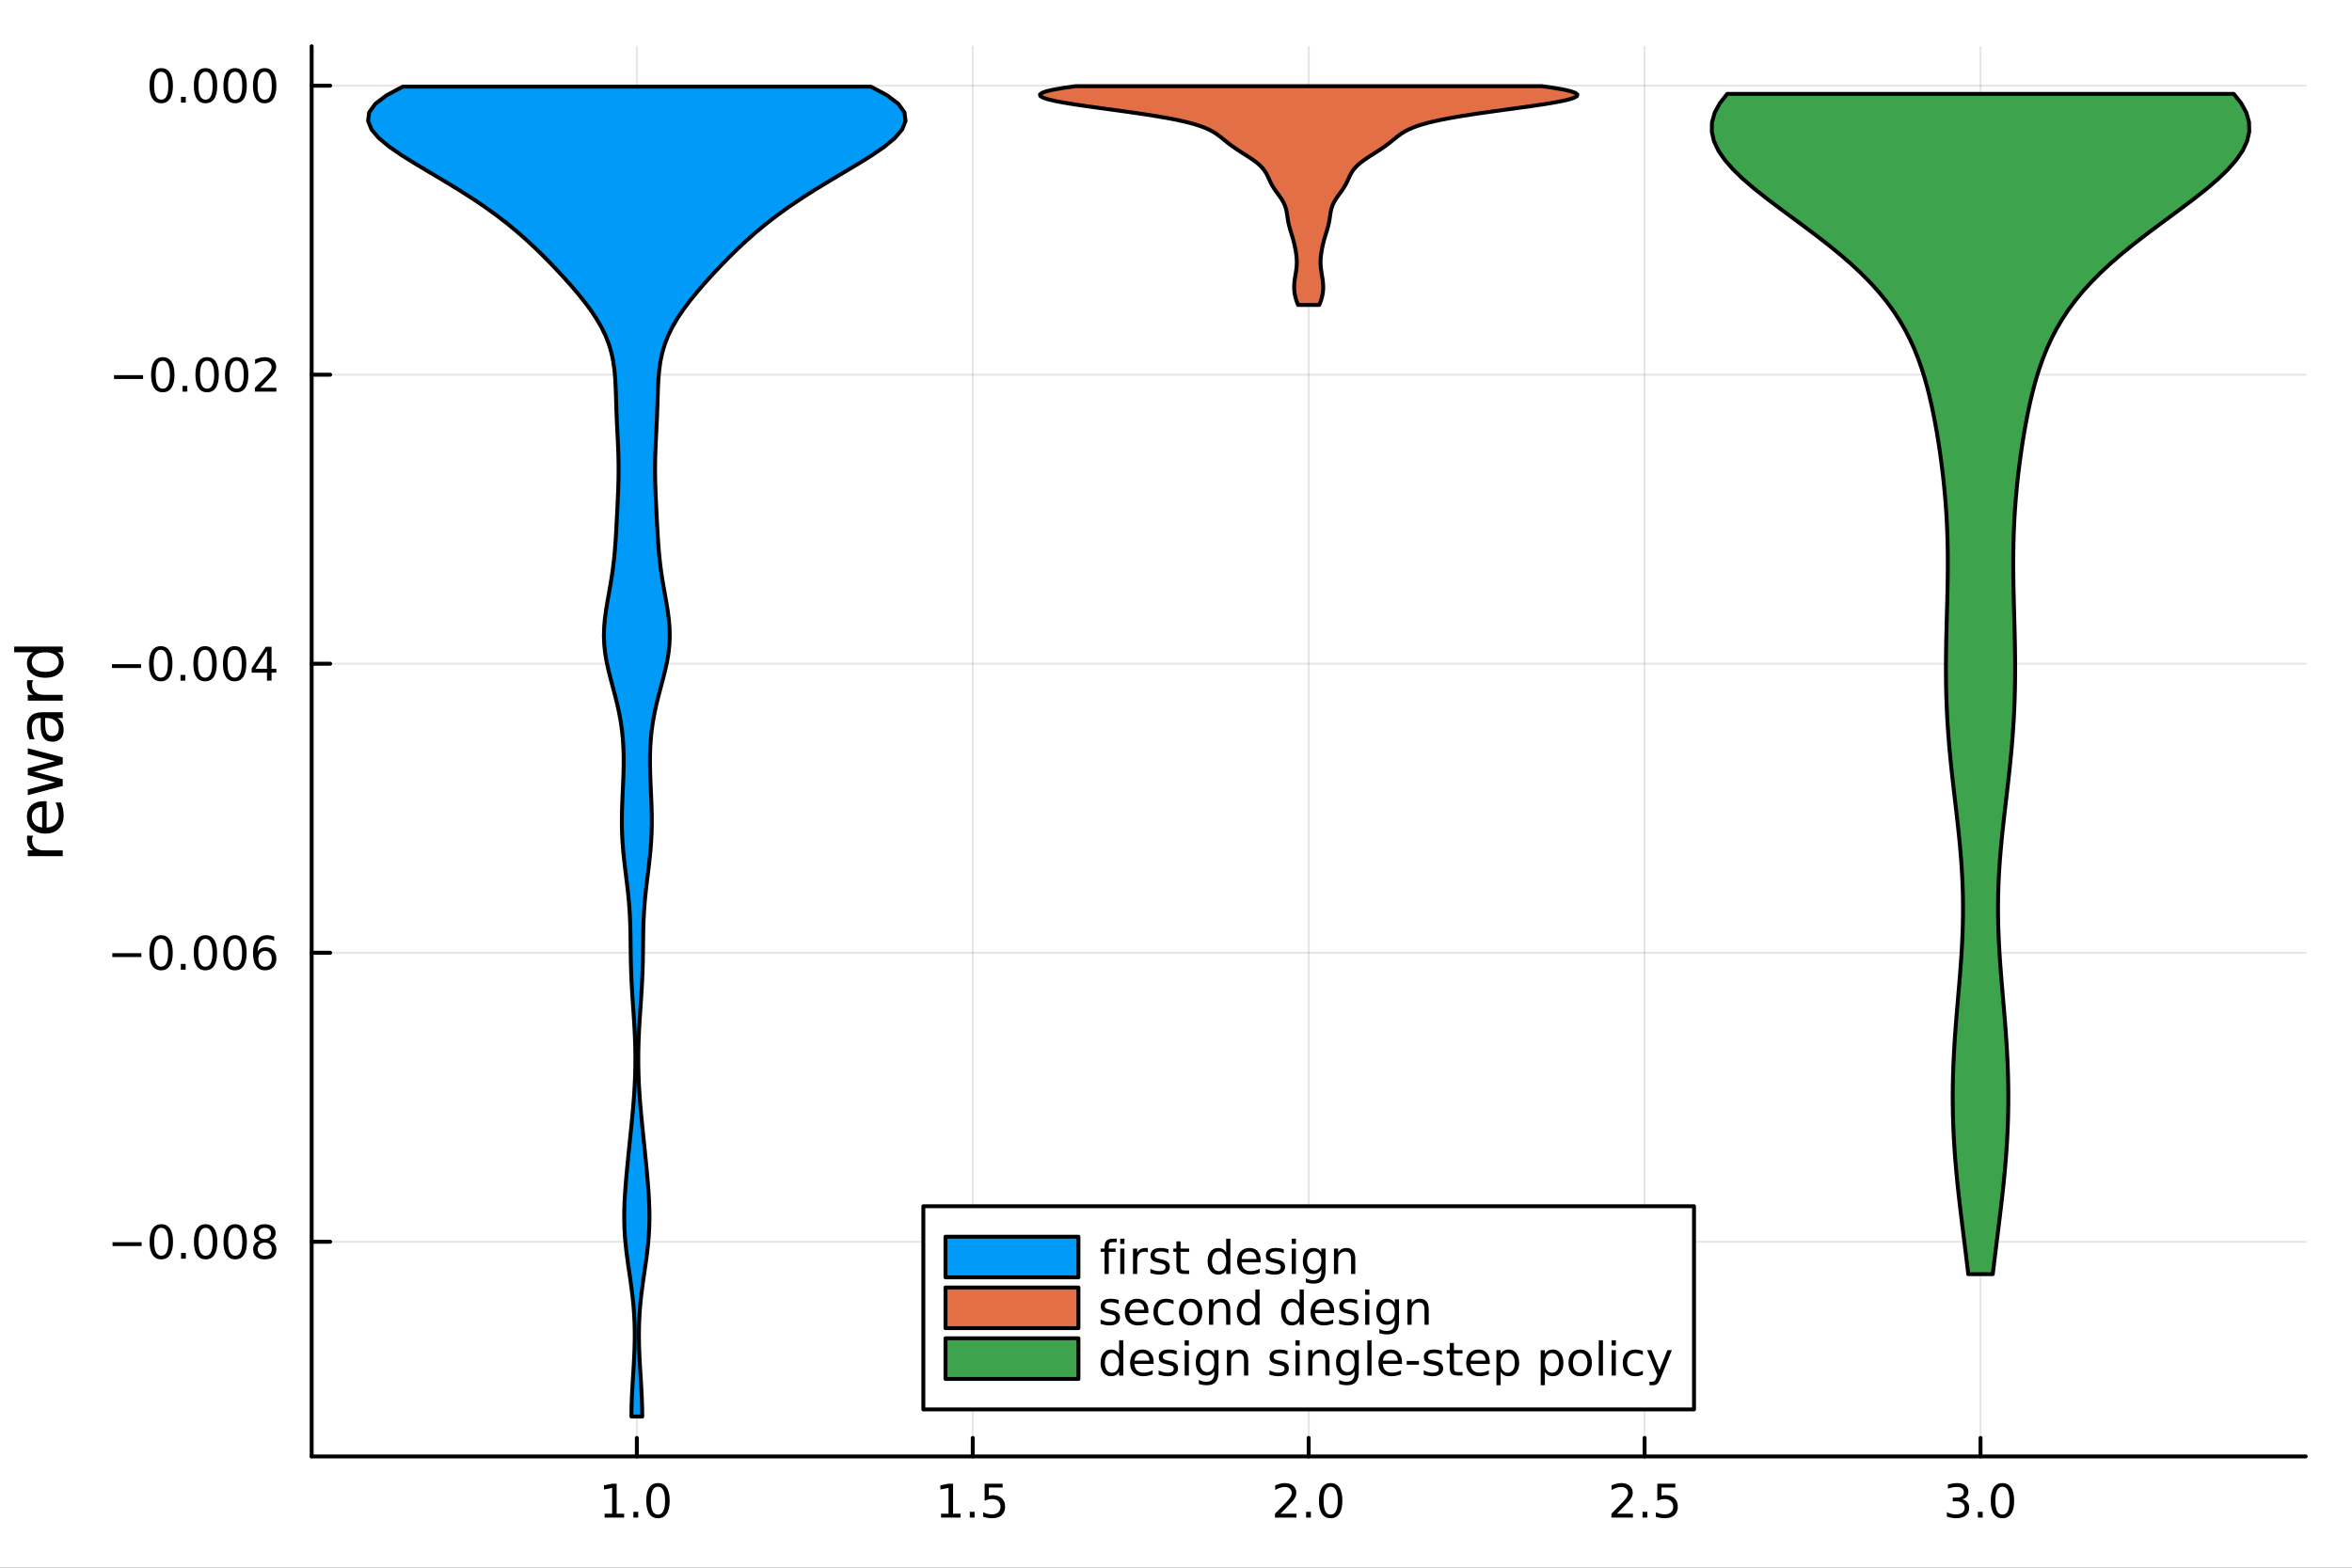 <svg xmlns="http://www.w3.org/2000/svg" xmlns:xlink="http://www.w3.org/1999/xlink" width="600" height="400" viewBox="0 0 2400 1600">
<rect x="0" y="0" width="2400" height="1600" fill="#333333" stroke="none"/>
<defs>
  <clipPath id="clip350">
    <rect x="0" y="0" width="2400" height="1600"></rect>
  </clipPath>
</defs>
<path clip-path="url(#clip350)" d="M0 1600 L2400 1600 L2400 8.88178e-14 L0 8.88178e-14  Z" fill="#ffffff" fill-rule="evenodd" fill-opacity="1"></path>
<defs>
  <clipPath id="clip351">
    <rect x="480" y="0" width="1681" height="1600"></rect>
  </clipPath>
</defs>
<path clip-path="url(#clip350)" d="M318.014 1486.45 L2352.76 1486.45 L2352.76 47.244 L318.014 47.244  Z" fill="#ffffff" fill-rule="evenodd" fill-opacity="1"></path>
<defs>
  <clipPath id="clip352">
    <rect x="318" y="47" width="2036" height="1440"></rect>
  </clipPath>
</defs>
<polyline clip-path="url(#clip352)" style="stroke:#000000; stroke-linecap:round; stroke-linejoin:round; stroke-width:2; stroke-opacity:0.1; fill:none" points="649.825,1486.45 649.825,47.244 "></polyline>
<polyline clip-path="url(#clip352)" style="stroke:#000000; stroke-linecap:round; stroke-linejoin:round; stroke-width:2; stroke-opacity:0.1; fill:none" points="992.605,1486.45 992.605,47.244 "></polyline>
<polyline clip-path="url(#clip352)" style="stroke:#000000; stroke-linecap:round; stroke-linejoin:round; stroke-width:2; stroke-opacity:0.1; fill:none" points="1335.38,1486.45 1335.38,47.244 "></polyline>
<polyline clip-path="url(#clip352)" style="stroke:#000000; stroke-linecap:round; stroke-linejoin:round; stroke-width:2; stroke-opacity:0.1; fill:none" points="1678.16,1486.45 1678.16,47.244 "></polyline>
<polyline clip-path="url(#clip352)" style="stroke:#000000; stroke-linecap:round; stroke-linejoin:round; stroke-width:2; stroke-opacity:0.1; fill:none" points="2020.94,1486.45 2020.94,47.244 "></polyline>
<polyline clip-path="url(#clip352)" style="stroke:#000000; stroke-linecap:round; stroke-linejoin:round; stroke-width:2; stroke-opacity:0.1; fill:none" points="318.014,1267.36 2352.76,1267.36 "></polyline>
<polyline clip-path="url(#clip352)" style="stroke:#000000; stroke-linecap:round; stroke-linejoin:round; stroke-width:2; stroke-opacity:0.1; fill:none" points="318.014,972.379 2352.76,972.379 "></polyline>
<polyline clip-path="url(#clip352)" style="stroke:#000000; stroke-linecap:round; stroke-linejoin:round; stroke-width:2; stroke-opacity:0.1; fill:none" points="318.014,677.401 2352.76,677.401 "></polyline>
<polyline clip-path="url(#clip352)" style="stroke:#000000; stroke-linecap:round; stroke-linejoin:round; stroke-width:2; stroke-opacity:0.1; fill:none" points="318.014,382.424 2352.76,382.424 "></polyline>
<polyline clip-path="url(#clip352)" style="stroke:#000000; stroke-linecap:round; stroke-linejoin:round; stroke-width:2; stroke-opacity:0.1; fill:none" points="318.014,87.447 2352.76,87.447 "></polyline>
<polyline clip-path="url(#clip350)" style="stroke:#000000; stroke-linecap:round; stroke-linejoin:round; stroke-width:4; stroke-opacity:1; fill:none" points="318.014,1486.45 2352.76,1486.45 "></polyline>
<polyline clip-path="url(#clip350)" style="stroke:#000000; stroke-linecap:round; stroke-linejoin:round; stroke-width:4; stroke-opacity:1; fill:none" points="649.825,1486.45 649.825,1467.55 "></polyline>
<polyline clip-path="url(#clip350)" style="stroke:#000000; stroke-linecap:round; stroke-linejoin:round; stroke-width:4; stroke-opacity:1; fill:none" points="992.605,1486.45 992.605,1467.55 "></polyline>
<polyline clip-path="url(#clip350)" style="stroke:#000000; stroke-linecap:round; stroke-linejoin:round; stroke-width:4; stroke-opacity:1; fill:none" points="1335.38,1486.45 1335.38,1467.55 "></polyline>
<polyline clip-path="url(#clip350)" style="stroke:#000000; stroke-linecap:round; stroke-linejoin:round; stroke-width:4; stroke-opacity:1; fill:none" points="1678.16,1486.45 1678.16,1467.55 "></polyline>
<polyline clip-path="url(#clip350)" style="stroke:#000000; stroke-linecap:round; stroke-linejoin:round; stroke-width:4; stroke-opacity:1; fill:none" points="2020.94,1486.45 2020.94,1467.55 "></polyline>
<path clip-path="url(#clip350)" d="M616.978 1544.91 L624.617 1544.91 L624.617 1518.55 L616.307 1520.21 L616.307 1515.95 L624.57 1514.29 L629.246 1514.29 L629.246 1544.91 L636.885 1544.91 L636.885 1548.85 L616.978 1548.85 L616.978 1544.91 Z" fill="#000000" fill-rule="nonzero" fill-opacity="1"></path><path clip-path="url(#clip350)" d="M646.33 1542.97 L651.214 1542.97 L651.214 1548.85 L646.33 1548.85 L646.33 1542.97 Z" fill="#000000" fill-rule="nonzero" fill-opacity="1"></path><path clip-path="url(#clip350)" d="M671.399 1517.37 Q667.788 1517.37 665.959 1520.93 Q664.154 1524.47 664.154 1531.6 Q664.154 1538.71 665.959 1542.27 Q667.788 1545.82 671.399 1545.82 Q675.033 1545.82 676.839 1542.27 Q678.667 1538.71 678.667 1531.6 Q678.667 1524.47 676.839 1520.93 Q675.033 1517.37 671.399 1517.37 M671.399 1513.66 Q677.209 1513.66 680.265 1518.27 Q683.343 1522.85 683.343 1531.6 Q683.343 1540.33 680.265 1544.94 Q677.209 1549.52 671.399 1549.52 Q665.589 1549.52 662.51 1544.94 Q659.454 1540.33 659.454 1531.6 Q659.454 1522.85 662.51 1518.27 Q665.589 1513.66 671.399 1513.66 Z" fill="#000000" fill-rule="nonzero" fill-opacity="1"></path><path clip-path="url(#clip350)" d="M960.256 1544.91 L967.894 1544.91 L967.894 1518.55 L959.584 1520.21 L959.584 1515.95 L967.848 1514.29 L972.524 1514.29 L972.524 1544.91 L980.163 1544.91 L980.163 1548.85 L960.256 1548.85 L960.256 1544.91 Z" fill="#000000" fill-rule="nonzero" fill-opacity="1"></path><path clip-path="url(#clip350)" d="M989.607 1542.97 L994.491 1542.97 L994.491 1548.85 L989.607 1548.85 L989.607 1542.97 Z" fill="#000000" fill-rule="nonzero" fill-opacity="1"></path><path clip-path="url(#clip350)" d="M1004.72 1514.29 L1023.08 1514.29 L1023.08 1518.22 L1009.01 1518.22 L1009.01 1526.7 Q1010.02 1526.35 1011.04 1526.19 Q1012.06 1526 1013.08 1526 Q1018.87 1526 1022.25 1529.17 Q1025.63 1532.34 1025.63 1537.76 Q1025.63 1543.34 1022.15 1546.44 Q1018.68 1549.52 1012.36 1549.52 Q1010.19 1549.52 1007.92 1549.15 Q1005.67 1548.78 1003.26 1548.04 L1003.26 1543.34 Q1005.35 1544.47 1007.57 1545.03 Q1009.79 1545.58 1012.27 1545.58 Q1016.27 1545.58 1018.61 1543.48 Q1020.95 1541.37 1020.95 1537.76 Q1020.95 1534.15 1018.61 1532.04 Q1016.27 1529.94 1012.27 1529.94 Q1010.39 1529.94 1008.52 1530.35 Q1006.67 1530.77 1004.72 1531.65 L1004.72 1514.29 Z" fill="#000000" fill-rule="nonzero" fill-opacity="1"></path><path clip-path="url(#clip350)" d="M1306.62 1544.91 L1322.94 1544.91 L1322.94 1548.85 L1301 1548.85 L1301 1544.91 Q1303.66 1542.16 1308.24 1537.53 Q1312.85 1532.88 1314.03 1531.53 Q1316.28 1529.01 1317.16 1527.27 Q1318.06 1525.51 1318.06 1523.82 Q1318.06 1521.07 1316.11 1519.33 Q1314.19 1517.6 1311.09 1517.6 Q1308.89 1517.6 1306.44 1518.36 Q1304.01 1519.13 1301.23 1520.68 L1301.23 1515.95 Q1304.05 1514.82 1306.51 1514.24 Q1308.96 1513.66 1311 1513.66 Q1316.37 1513.66 1319.56 1516.35 Q1322.76 1519.03 1322.76 1523.52 Q1322.76 1525.65 1321.95 1527.57 Q1321.16 1529.47 1319.05 1532.07 Q1318.48 1532.74 1315.37 1535.95 Q1312.27 1539.15 1306.62 1544.91 Z" fill="#000000" fill-rule="nonzero" fill-opacity="1"></path><path clip-path="url(#clip350)" d="M1332.76 1542.97 L1337.64 1542.97 L1337.64 1548.85 L1332.76 1548.85 L1332.76 1542.97 Z" fill="#000000" fill-rule="nonzero" fill-opacity="1"></path><path clip-path="url(#clip350)" d="M1357.83 1517.37 Q1354.22 1517.37 1352.39 1520.93 Q1350.58 1524.47 1350.58 1531.6 Q1350.58 1538.71 1352.39 1542.27 Q1354.22 1545.82 1357.83 1545.82 Q1361.46 1545.82 1363.27 1542.27 Q1365.1 1538.71 1365.1 1531.6 Q1365.1 1524.47 1363.27 1520.93 Q1361.46 1517.37 1357.83 1517.37 M1357.83 1513.66 Q1363.64 1513.66 1366.69 1518.27 Q1369.77 1522.85 1369.77 1531.6 Q1369.77 1540.33 1366.69 1544.94 Q1363.64 1549.52 1357.83 1549.52 Q1352.02 1549.52 1348.94 1544.94 Q1345.88 1540.33 1345.88 1531.6 Q1345.88 1522.85 1348.94 1518.27 Q1352.02 1513.66 1357.83 1513.66 Z" fill="#000000" fill-rule="nonzero" fill-opacity="1"></path><path clip-path="url(#clip350)" d="M1649.9 1544.91 L1666.22 1544.91 L1666.22 1548.85 L1644.28 1548.85 L1644.28 1544.91 Q1646.94 1542.16 1651.52 1537.53 Q1656.13 1532.88 1657.31 1531.53 Q1659.55 1529.01 1660.43 1527.27 Q1661.34 1525.51 1661.34 1523.82 Q1661.34 1521.07 1659.39 1519.33 Q1657.47 1517.6 1654.37 1517.6 Q1652.17 1517.6 1649.72 1518.36 Q1647.29 1519.13 1644.51 1520.68 L1644.51 1515.95 Q1647.33 1514.82 1649.79 1514.24 Q1652.24 1513.66 1654.28 1513.66 Q1659.65 1513.66 1662.84 1516.35 Q1666.04 1519.03 1666.04 1523.52 Q1666.04 1525.65 1665.23 1527.57 Q1664.44 1529.47 1662.33 1532.07 Q1661.75 1532.74 1658.65 1535.95 Q1655.55 1539.15 1649.9 1544.91 Z" fill="#000000" fill-rule="nonzero" fill-opacity="1"></path><path clip-path="url(#clip350)" d="M1676.04 1542.97 L1680.92 1542.97 L1680.92 1548.85 L1676.04 1548.85 L1676.04 1542.97 Z" fill="#000000" fill-rule="nonzero" fill-opacity="1"></path><path clip-path="url(#clip350)" d="M1691.15 1514.29 L1709.51 1514.29 L1709.51 1518.22 L1695.43 1518.22 L1695.43 1526.7 Q1696.45 1526.35 1697.47 1526.19 Q1698.49 1526 1699.51 1526 Q1705.29 1526 1708.67 1529.17 Q1712.05 1532.34 1712.05 1537.76 Q1712.05 1543.34 1708.58 1546.44 Q1705.11 1549.52 1698.79 1549.52 Q1696.61 1549.52 1694.35 1549.15 Q1692.1 1548.78 1689.69 1548.04 L1689.69 1543.34 Q1691.78 1544.47 1694 1545.03 Q1696.22 1545.58 1698.7 1545.58 Q1702.7 1545.58 1705.04 1543.48 Q1707.38 1541.37 1707.38 1537.76 Q1707.38 1534.15 1705.04 1532.04 Q1702.7 1529.94 1698.7 1529.94 Q1696.82 1529.94 1694.95 1530.35 Q1693.1 1530.77 1691.15 1531.65 L1691.15 1514.29 Z" fill="#000000" fill-rule="nonzero" fill-opacity="1"></path><path clip-path="url(#clip350)" d="M2002.25 1530.21 Q2005.61 1530.93 2007.48 1533.2 Q2009.38 1535.47 2009.38 1538.8 Q2009.38 1543.92 2005.86 1546.72 Q2002.35 1549.52 1995.86 1549.52 Q1993.69 1549.52 1991.37 1549.08 Q1989.08 1548.66 1986.63 1547.81 L1986.63 1543.29 Q1988.57 1544.43 1990.89 1545.01 Q1993.2 1545.58 1995.73 1545.58 Q2000.12 1545.58 2002.41 1543.85 Q2004.73 1542.11 2004.73 1538.8 Q2004.73 1535.75 2002.58 1534.03 Q2000.45 1532.3 1996.63 1532.3 L1992.6 1532.3 L1992.6 1528.45 L1996.81 1528.45 Q2000.26 1528.45 2002.09 1527.09 Q2003.92 1525.7 2003.92 1523.11 Q2003.92 1520.45 2002.02 1519.03 Q2000.15 1517.6 1996.63 1517.6 Q1994.71 1517.6 1992.51 1518.01 Q1990.31 1518.43 1987.67 1519.31 L1987.67 1515.14 Q1990.33 1514.4 1992.65 1514.03 Q1994.98 1513.66 1997.04 1513.66 Q2002.37 1513.66 2005.47 1516.09 Q2008.57 1518.5 2008.57 1522.62 Q2008.57 1525.49 2006.93 1527.48 Q2005.29 1529.45 2002.25 1530.21 Z" fill="#000000" fill-rule="nonzero" fill-opacity="1"></path><path clip-path="url(#clip350)" d="M2018.25 1542.97 L2023.13 1542.97 L2023.13 1548.85 L2018.25 1548.85 L2018.25 1542.97 Z" fill="#000000" fill-rule="nonzero" fill-opacity="1"></path><path clip-path="url(#clip350)" d="M2043.32 1517.37 Q2039.71 1517.37 2037.88 1520.93 Q2036.07 1524.47 2036.07 1531.6 Q2036.07 1538.71 2037.88 1542.27 Q2039.71 1545.82 2043.32 1545.82 Q2046.95 1545.82 2048.76 1542.27 Q2050.59 1538.71 2050.59 1531.6 Q2050.59 1524.47 2048.76 1520.93 Q2046.95 1517.37 2043.32 1517.37 M2043.32 1513.66 Q2049.13 1513.66 2052.18 1518.27 Q2055.26 1522.85 2055.26 1531.6 Q2055.26 1540.33 2052.18 1544.94 Q2049.13 1549.52 2043.32 1549.52 Q2037.51 1549.52 2034.43 1544.94 Q2031.37 1540.33 2031.37 1531.6 Q2031.37 1522.85 2034.43 1518.27 Q2037.51 1513.66 2043.32 1513.66 Z" fill="#000000" fill-rule="nonzero" fill-opacity="1"></path><polyline clip-path="url(#clip350)" style="stroke:#000000; stroke-linecap:round; stroke-linejoin:round; stroke-width:4; stroke-opacity:1; fill:none" points="318.014,1486.45 318.014,47.244 "></polyline>
<polyline clip-path="url(#clip350)" style="stroke:#000000; stroke-linecap:round; stroke-linejoin:round; stroke-width:4; stroke-opacity:1; fill:none" points="318.014,1267.36 336.912,1267.36 "></polyline>
<polyline clip-path="url(#clip350)" style="stroke:#000000; stroke-linecap:round; stroke-linejoin:round; stroke-width:4; stroke-opacity:1; fill:none" points="318.014,972.379 336.912,972.379 "></polyline>
<polyline clip-path="url(#clip350)" style="stroke:#000000; stroke-linecap:round; stroke-linejoin:round; stroke-width:4; stroke-opacity:1; fill:none" points="318.014,677.401 336.912,677.401 "></polyline>
<polyline clip-path="url(#clip350)" style="stroke:#000000; stroke-linecap:round; stroke-linejoin:round; stroke-width:4; stroke-opacity:1; fill:none" points="318.014,382.424 336.912,382.424 "></polyline>
<polyline clip-path="url(#clip350)" style="stroke:#000000; stroke-linecap:round; stroke-linejoin:round; stroke-width:4; stroke-opacity:1; fill:none" points="318.014,87.447 336.912,87.447 "></polyline>
<path clip-path="url(#clip350)" d="M114.839 1267.81 L144.515 1267.81 L144.515 1271.74 L114.839 1271.74 L114.839 1267.81 Z" fill="#000000" fill-rule="nonzero" fill-opacity="1"></path><path clip-path="url(#clip350)" d="M164.607 1253.15 Q160.996 1253.15 159.167 1256.72 Q157.362 1260.26 157.362 1267.39 Q157.362 1274.5 159.167 1278.06 Q160.996 1281.6 164.607 1281.6 Q168.241 1281.6 170.047 1278.06 Q171.876 1274.5 171.876 1267.39 Q171.876 1260.26 170.047 1256.72 Q168.241 1253.15 164.607 1253.15 M164.607 1249.45 Q170.417 1249.45 173.473 1254.06 Q176.551 1258.64 176.551 1267.39 Q176.551 1276.12 173.473 1280.72 Q170.417 1285.31 164.607 1285.31 Q158.797 1285.31 155.718 1280.72 Q152.663 1276.12 152.663 1267.39 Q152.663 1258.64 155.718 1254.06 Q158.797 1249.45 164.607 1249.45 Z" fill="#000000" fill-rule="nonzero" fill-opacity="1"></path><path clip-path="url(#clip350)" d="M184.769 1278.76 L189.653 1278.76 L189.653 1284.64 L184.769 1284.64 L184.769 1278.76 Z" fill="#000000" fill-rule="nonzero" fill-opacity="1"></path><path clip-path="url(#clip350)" d="M209.838 1253.15 Q206.227 1253.15 204.399 1256.72 Q202.593 1260.26 202.593 1267.39 Q202.593 1274.5 204.399 1278.06 Q206.227 1281.6 209.838 1281.6 Q213.473 1281.6 215.278 1278.06 Q217.107 1274.5 217.107 1267.39 Q217.107 1260.26 215.278 1256.72 Q213.473 1253.15 209.838 1253.15 M209.838 1249.45 Q215.649 1249.45 218.704 1254.06 Q221.783 1258.64 221.783 1267.39 Q221.783 1276.12 218.704 1280.72 Q215.649 1285.31 209.838 1285.31 Q204.028 1285.31 200.95 1280.72 Q197.894 1276.12 197.894 1267.39 Q197.894 1258.64 200.95 1254.06 Q204.028 1249.45 209.838 1249.45 Z" fill="#000000" fill-rule="nonzero" fill-opacity="1"></path><path clip-path="url(#clip350)" d="M240 1253.15 Q236.389 1253.15 234.56 1256.72 Q232.755 1260.26 232.755 1267.39 Q232.755 1274.5 234.56 1278.06 Q236.389 1281.6 240 1281.6 Q243.634 1281.6 245.44 1278.06 Q247.269 1274.5 247.269 1267.39 Q247.269 1260.26 245.44 1256.72 Q243.634 1253.15 240 1253.15 M240 1249.45 Q245.81 1249.45 248.866 1254.06 Q251.945 1258.64 251.945 1267.39 Q251.945 1276.12 248.866 1280.72 Q245.81 1285.31 240 1285.31 Q234.19 1285.31 231.111 1280.72 Q228.056 1276.12 228.056 1267.39 Q228.056 1258.64 231.111 1254.06 Q234.19 1249.45 240 1249.45 Z" fill="#000000" fill-rule="nonzero" fill-opacity="1"></path><path clip-path="url(#clip350)" d="M270.162 1268.22 Q266.829 1268.22 264.907 1270.01 Q263.009 1271.79 263.009 1274.91 Q263.009 1278.04 264.907 1279.82 Q266.829 1281.6 270.162 1281.6 Q273.495 1281.6 275.417 1279.82 Q277.338 1278.02 277.338 1274.91 Q277.338 1271.79 275.417 1270.01 Q273.519 1268.22 270.162 1268.22 M265.486 1266.23 Q262.477 1265.49 260.787 1263.43 Q259.12 1261.37 259.12 1258.41 Q259.12 1254.27 262.06 1251.86 Q265.023 1249.45 270.162 1249.45 Q275.324 1249.45 278.264 1251.86 Q281.204 1254.27 281.204 1258.41 Q281.204 1261.37 279.514 1263.43 Q277.847 1265.49 274.861 1266.23 Q278.241 1267.02 280.116 1269.31 Q282.014 1271.6 282.014 1274.91 Q282.014 1279.94 278.935 1282.62 Q275.88 1285.31 270.162 1285.31 Q264.445 1285.31 261.366 1282.62 Q258.31 1279.94 258.31 1274.91 Q258.31 1271.6 260.208 1269.31 Q262.107 1267.02 265.486 1266.23 M263.773 1258.85 Q263.773 1261.53 265.44 1263.04 Q267.13 1264.54 270.162 1264.54 Q273.171 1264.54 274.861 1263.04 Q276.574 1261.53 276.574 1258.85 Q276.574 1256.16 274.861 1254.66 Q273.171 1253.15 270.162 1253.15 Q267.13 1253.15 265.44 1254.66 Q263.773 1256.16 263.773 1258.85 Z" fill="#000000" fill-rule="nonzero" fill-opacity="1"></path><path clip-path="url(#clip350)" d="M114.584 972.83 L144.26 972.83 L144.26 976.765 L114.584 976.765 L114.584 972.83 Z" fill="#000000" fill-rule="nonzero" fill-opacity="1"></path><path clip-path="url(#clip350)" d="M164.352 958.177 Q160.741 958.177 158.913 961.742 Q157.107 965.284 157.107 972.413 Q157.107 979.52 158.913 983.085 Q160.741 986.626 164.352 986.626 Q167.987 986.626 169.792 983.085 Q171.621 979.52 171.621 972.413 Q171.621 965.284 169.792 961.742 Q167.987 958.177 164.352 958.177 M164.352 954.474 Q170.163 954.474 173.218 959.08 Q176.297 963.663 176.297 972.413 Q176.297 981.14 173.218 985.747 Q170.163 990.33 164.352 990.33 Q158.542 990.33 155.464 985.747 Q152.408 981.14 152.408 972.413 Q152.408 963.663 155.464 959.08 Q158.542 954.474 164.352 954.474 Z" fill="#000000" fill-rule="nonzero" fill-opacity="1"></path><path clip-path="url(#clip350)" d="M184.514 983.779 L189.399 983.779 L189.399 989.659 L184.514 989.659 L184.514 983.779 Z" fill="#000000" fill-rule="nonzero" fill-opacity="1"></path><path clip-path="url(#clip350)" d="M209.584 958.177 Q205.973 958.177 204.144 961.742 Q202.338 965.284 202.338 972.413 Q202.338 979.52 204.144 983.085 Q205.973 986.626 209.584 986.626 Q213.218 986.626 215.024 983.085 Q216.852 979.52 216.852 972.413 Q216.852 965.284 215.024 961.742 Q213.218 958.177 209.584 958.177 M209.584 954.474 Q215.394 954.474 218.449 959.08 Q221.528 963.663 221.528 972.413 Q221.528 981.14 218.449 985.747 Q215.394 990.33 209.584 990.33 Q203.774 990.33 200.695 985.747 Q197.639 981.14 197.639 972.413 Q197.639 963.663 200.695 959.08 Q203.774 954.474 209.584 954.474 Z" fill="#000000" fill-rule="nonzero" fill-opacity="1"></path><path clip-path="url(#clip350)" d="M239.746 958.177 Q236.135 958.177 234.306 961.742 Q232.5 965.284 232.5 972.413 Q232.5 979.52 234.306 983.085 Q236.135 986.626 239.746 986.626 Q243.38 986.626 245.185 983.085 Q247.014 979.52 247.014 972.413 Q247.014 965.284 245.185 961.742 Q243.38 958.177 239.746 958.177 M239.746 954.474 Q245.556 954.474 248.611 959.08 Q251.69 963.663 251.69 972.413 Q251.69 981.14 248.611 985.747 Q245.556 990.33 239.746 990.33 Q233.935 990.33 230.857 985.747 Q227.801 981.14 227.801 972.413 Q227.801 963.663 230.857 959.08 Q233.935 954.474 239.746 954.474 Z" fill="#000000" fill-rule="nonzero" fill-opacity="1"></path><path clip-path="url(#clip350)" d="M270.486 970.515 Q267.338 970.515 265.486 972.668 Q263.658 974.821 263.658 978.571 Q263.658 982.298 265.486 984.473 Q267.338 986.626 270.486 986.626 Q273.634 986.626 275.463 984.473 Q277.315 982.298 277.315 978.571 Q277.315 974.821 275.463 972.668 Q273.634 970.515 270.486 970.515 M279.769 955.862 L279.769 960.122 Q278.009 959.288 276.204 958.849 Q274.421 958.409 272.662 958.409 Q268.032 958.409 265.579 961.534 Q263.148 964.659 262.801 970.978 Q264.167 968.964 266.227 967.899 Q268.287 966.811 270.764 966.811 Q275.972 966.811 278.981 969.983 Q282.014 973.131 282.014 978.571 Q282.014 983.895 278.866 987.112 Q275.718 990.33 270.486 990.33 Q264.491 990.33 261.32 985.747 Q258.148 981.14 258.148 972.413 Q258.148 964.219 262.037 959.358 Q265.926 954.474 272.477 954.474 Q274.236 954.474 276.019 954.821 Q277.824 955.168 279.769 955.862 Z" fill="#000000" fill-rule="nonzero" fill-opacity="1"></path><path clip-path="url(#clip350)" d="M114.26 677.853 L143.936 677.853 L143.936 681.788 L114.26 681.788 L114.26 677.853 Z" fill="#000000" fill-rule="nonzero" fill-opacity="1"></path><path clip-path="url(#clip350)" d="M164.028 663.2 Q160.417 663.2 158.589 666.765 Q156.783 670.307 156.783 677.436 Q156.783 684.543 158.589 688.107 Q160.417 691.649 164.028 691.649 Q167.663 691.649 169.468 688.107 Q171.297 684.543 171.297 677.436 Q171.297 670.307 169.468 666.765 Q167.663 663.2 164.028 663.2 M164.028 659.496 Q169.839 659.496 172.894 664.103 Q175.973 668.686 175.973 677.436 Q175.973 686.163 172.894 690.769 Q169.839 695.353 164.028 695.353 Q158.218 695.353 155.14 690.769 Q152.084 686.163 152.084 677.436 Q152.084 668.686 155.14 664.103 Q158.218 659.496 164.028 659.496 Z" fill="#000000" fill-rule="nonzero" fill-opacity="1"></path><path clip-path="url(#clip350)" d="M184.19 688.802 L189.075 688.802 L189.075 694.681 L184.19 694.681 L184.19 688.802 Z" fill="#000000" fill-rule="nonzero" fill-opacity="1"></path><path clip-path="url(#clip350)" d="M209.26 663.2 Q205.649 663.2 203.82 666.765 Q202.014 670.307 202.014 677.436 Q202.014 684.543 203.82 688.107 Q205.649 691.649 209.26 691.649 Q212.894 691.649 214.699 688.107 Q216.528 684.543 216.528 677.436 Q216.528 670.307 214.699 666.765 Q212.894 663.2 209.26 663.2 M209.26 659.496 Q215.07 659.496 218.125 664.103 Q221.204 668.686 221.204 677.436 Q221.204 686.163 218.125 690.769 Q215.07 695.353 209.26 695.353 Q203.449 695.353 200.371 690.769 Q197.315 686.163 197.315 677.436 Q197.315 668.686 200.371 664.103 Q203.449 659.496 209.26 659.496 Z" fill="#000000" fill-rule="nonzero" fill-opacity="1"></path><path clip-path="url(#clip350)" d="M239.422 663.2 Q235.81 663.2 233.982 666.765 Q232.176 670.307 232.176 677.436 Q232.176 684.543 233.982 688.107 Q235.81 691.649 239.422 691.649 Q243.056 691.649 244.861 688.107 Q246.69 684.543 246.69 677.436 Q246.69 670.307 244.861 666.765 Q243.056 663.2 239.422 663.2 M239.422 659.496 Q245.232 659.496 248.287 664.103 Q251.366 668.686 251.366 677.436 Q251.366 686.163 248.287 690.769 Q245.232 695.353 239.422 695.353 Q233.611 695.353 230.533 690.769 Q227.477 686.163 227.477 677.436 Q227.477 668.686 230.533 664.103 Q233.611 659.496 239.422 659.496 Z" fill="#000000" fill-rule="nonzero" fill-opacity="1"></path><path clip-path="url(#clip350)" d="M272.431 664.195 L260.625 682.644 L272.431 682.644 L272.431 664.195 M271.204 660.121 L277.083 660.121 L277.083 682.644 L282.014 682.644 L282.014 686.533 L277.083 686.533 L277.083 694.681 L272.431 694.681 L272.431 686.533 L256.829 686.533 L256.829 682.019 L271.204 660.121 Z" fill="#000000" fill-rule="nonzero" fill-opacity="1"></path><path clip-path="url(#clip350)" d="M116.343 382.876 L146.019 382.876 L146.019 386.811 L116.343 386.811 L116.343 382.876 Z" fill="#000000" fill-rule="nonzero" fill-opacity="1"></path><path clip-path="url(#clip350)" d="M166.112 368.223 Q162.501 368.223 160.672 371.788 Q158.866 375.329 158.866 382.459 Q158.866 389.565 160.672 393.13 Q162.501 396.672 166.112 396.672 Q169.746 396.672 171.552 393.13 Q173.38 389.565 173.38 382.459 Q173.38 375.329 171.552 371.788 Q169.746 368.223 166.112 368.223 M166.112 364.519 Q171.922 364.519 174.977 369.126 Q178.056 373.709 178.056 382.459 Q178.056 391.186 174.977 395.792 Q171.922 400.376 166.112 400.376 Q160.302 400.376 157.223 395.792 Q154.167 391.186 154.167 382.459 Q154.167 373.709 157.223 369.126 Q160.302 364.519 166.112 364.519 Z" fill="#000000" fill-rule="nonzero" fill-opacity="1"></path><path clip-path="url(#clip350)" d="M186.274 393.825 L191.158 393.825 L191.158 399.704 L186.274 399.704 L186.274 393.825 Z" fill="#000000" fill-rule="nonzero" fill-opacity="1"></path><path clip-path="url(#clip350)" d="M211.343 368.223 Q207.732 368.223 205.903 371.788 Q204.098 375.329 204.098 382.459 Q204.098 389.565 205.903 393.13 Q207.732 396.672 211.343 396.672 Q214.977 396.672 216.783 393.13 Q218.611 389.565 218.611 382.459 Q218.611 375.329 216.783 371.788 Q214.977 368.223 211.343 368.223 M211.343 364.519 Q217.153 364.519 220.209 369.126 Q223.287 373.709 223.287 382.459 Q223.287 391.186 220.209 395.792 Q217.153 400.376 211.343 400.376 Q205.533 400.376 202.454 395.792 Q199.399 391.186 199.399 382.459 Q199.399 373.709 202.454 369.126 Q205.533 364.519 211.343 364.519 Z" fill="#000000" fill-rule="nonzero" fill-opacity="1"></path><path clip-path="url(#clip350)" d="M241.505 368.223 Q237.894 368.223 236.065 371.788 Q234.26 375.329 234.26 382.459 Q234.26 389.565 236.065 393.13 Q237.894 396.672 241.505 396.672 Q245.139 396.672 246.945 393.13 Q248.773 389.565 248.773 382.459 Q248.773 375.329 246.945 371.788 Q245.139 368.223 241.505 368.223 M241.505 364.519 Q247.315 364.519 250.371 369.126 Q253.449 373.709 253.449 382.459 Q253.449 391.186 250.371 395.792 Q247.315 400.376 241.505 400.376 Q235.695 400.376 232.616 395.792 Q229.56 391.186 229.56 382.459 Q229.56 373.709 232.616 369.126 Q235.695 364.519 241.505 364.519 Z" fill="#000000" fill-rule="nonzero" fill-opacity="1"></path><path clip-path="url(#clip350)" d="M265.695 395.769 L282.014 395.769 L282.014 399.704 L260.07 399.704 L260.07 395.769 Q262.732 393.014 267.315 388.385 Q271.921 383.732 273.102 382.39 Q275.347 379.866 276.227 378.13 Q277.13 376.371 277.13 374.681 Q277.13 371.927 275.185 370.191 Q273.264 368.454 270.162 368.454 Q267.963 368.454 265.509 369.218 Q263.079 369.982 260.301 371.533 L260.301 366.811 Q263.125 365.677 265.579 365.098 Q268.032 364.519 270.07 364.519 Q275.44 364.519 278.634 367.204 Q281.829 369.89 281.829 374.38 Q281.829 376.51 281.019 378.431 Q280.231 380.329 278.125 382.922 Q277.546 383.593 274.444 386.811 Q271.343 390.005 265.695 395.769 Z" fill="#000000" fill-rule="nonzero" fill-opacity="1"></path><path clip-path="url(#clip350)" d="M164.515 73.246 Q160.903 73.246 159.075 76.811 Q157.269 80.352 157.269 87.482 Q157.269 94.588 159.075 98.153 Q160.903 101.695 164.515 101.695 Q168.149 101.695 169.954 98.153 Q171.783 94.588 171.783 87.482 Q171.783 80.352 169.954 76.811 Q168.149 73.246 164.515 73.246 M164.515 69.542 Q170.325 69.542 173.38 74.149 Q176.459 78.732 176.459 87.482 Q176.459 96.209 173.38 100.815 Q170.325 105.398 164.515 105.398 Q158.704 105.398 155.626 100.815 Q152.57 96.209 152.57 87.482 Q152.57 78.732 155.626 74.149 Q158.704 69.542 164.515 69.542 Z" fill="#000000" fill-rule="nonzero" fill-opacity="1"></path><path clip-path="url(#clip350)" d="M184.676 98.847 L189.561 98.847 L189.561 104.727 L184.676 104.727 L184.676 98.847 Z" fill="#000000" fill-rule="nonzero" fill-opacity="1"></path><path clip-path="url(#clip350)" d="M209.746 73.246 Q206.135 73.246 204.306 76.811 Q202.5 80.352 202.5 87.482 Q202.5 94.588 204.306 98.153 Q206.135 101.695 209.746 101.695 Q213.38 101.695 215.186 98.153 Q217.014 94.588 217.014 87.482 Q217.014 80.352 215.186 76.811 Q213.38 73.246 209.746 73.246 M209.746 69.542 Q215.556 69.542 218.611 74.149 Q221.69 78.732 221.69 87.482 Q221.69 96.209 218.611 100.815 Q215.556 105.398 209.746 105.398 Q203.936 105.398 200.857 100.815 Q197.801 96.209 197.801 87.482 Q197.801 78.732 200.857 74.149 Q203.936 69.542 209.746 69.542 Z" fill="#000000" fill-rule="nonzero" fill-opacity="1"></path><path clip-path="url(#clip350)" d="M239.908 73.246 Q236.297 73.246 234.468 76.811 Q232.662 80.352 232.662 87.482 Q232.662 94.588 234.468 98.153 Q236.297 101.695 239.908 101.695 Q243.542 101.695 245.347 98.153 Q247.176 94.588 247.176 87.482 Q247.176 80.352 245.347 76.811 Q243.542 73.246 239.908 73.246 M239.908 69.542 Q245.718 69.542 248.773 74.149 Q251.852 78.732 251.852 87.482 Q251.852 96.209 248.773 100.815 Q245.718 105.398 239.908 105.398 Q234.097 105.398 231.019 100.815 Q227.963 96.209 227.963 87.482 Q227.963 78.732 231.019 74.149 Q234.097 69.542 239.908 69.542 Z" fill="#000000" fill-rule="nonzero" fill-opacity="1"></path><path clip-path="url(#clip350)" d="M270.07 73.246 Q266.458 73.246 264.63 76.811 Q262.824 80.352 262.824 87.482 Q262.824 94.588 264.63 98.153 Q266.458 101.695 270.07 101.695 Q273.704 101.695 275.509 98.153 Q277.338 94.588 277.338 87.482 Q277.338 80.352 275.509 76.811 Q273.704 73.246 270.07 73.246 M270.07 69.542 Q275.88 69.542 278.935 74.149 Q282.014 78.732 282.014 87.482 Q282.014 96.209 278.935 100.815 Q275.88 105.398 270.07 105.398 Q264.259 105.398 261.181 100.815 Q258.125 96.209 258.125 87.482 Q258.125 78.732 261.181 74.149 Q264.259 69.542 270.07 69.542 Z" fill="#000000" fill-rule="nonzero" fill-opacity="1"></path><path clip-path="url(#clip350)" d="M33.831 852.926 Q33.258 853.913 33.003 855.091 Q32.717 856.236 32.717 857.637 Q32.717 862.602 35.963 865.276 Q39.178 867.917 45.225 867.917 L64.004 867.917 L64.004 873.806 L28.356 873.806 L28.356 867.917 L33.894 867.917 Q30.648 866.071 29.088 863.111 Q27.497 860.151 27.497 855.918 Q27.497 855.313 27.592 854.581 Q27.656 853.849 27.815 852.958 L33.831 852.926 Z" fill="#000000" fill-rule="nonzero" fill-opacity="1"></path><path clip-path="url(#clip350)" d="M44.716 817.724 L47.581 817.724 L47.581 844.651 Q53.628 844.269 56.811 841.022 Q59.962 837.744 59.962 831.919 Q59.962 828.546 59.134 825.395 Q58.307 822.212 56.652 819.093 L62.19 819.093 Q63.527 822.244 64.227 825.554 Q64.927 828.864 64.927 832.27 Q64.927 840.8 59.962 845.797 Q54.997 850.762 46.53 850.762 Q37.777 850.762 32.653 846.051 Q27.497 841.309 27.497 833.288 Q27.497 826.095 32.144 821.925 Q36.759 817.724 44.716 817.724 M42.997 823.58 Q38.191 823.644 35.327 826.286 Q32.462 828.896 32.462 833.224 Q32.462 838.126 35.231 841.086 Q38 844.014 43.029 844.46 L42.997 823.58 Z" fill="#000000" fill-rule="nonzero" fill-opacity="1"></path><path clip-path="url(#clip350)" d="M28.356 811.517 L28.356 805.661 L56.174 798.34 L28.356 791.052 L28.356 784.145 L56.174 776.824 L28.356 769.535 L28.356 763.679 L64.004 773.005 L64.004 779.912 L34.786 787.582 L64.004 795.285 L64.004 802.192 L28.356 811.517 Z" fill="#000000" fill-rule="nonzero" fill-opacity="1"></path><path clip-path="url(#clip350)" d="M46.085 738.598 Q46.085 745.696 47.708 748.433 Q49.331 751.17 53.246 751.17 Q56.365 751.17 58.211 749.133 Q60.026 747.065 60.026 743.532 Q60.026 738.662 56.588 735.734 Q53.119 732.774 47.39 732.774 L46.085 732.774 L46.085 738.598 M43.666 726.917 L64.004 726.917 L64.004 732.774 L58.593 732.774 Q61.84 734.779 63.399 737.771 Q64.927 740.763 64.927 745.091 Q64.927 750.566 61.872 753.812 Q58.784 757.027 53.628 757.027 Q47.612 757.027 44.557 753.016 Q41.501 748.974 41.501 740.985 L41.501 732.774 L40.928 732.774 Q36.886 732.774 34.69 735.447 Q32.462 738.089 32.462 742.895 Q32.462 745.951 33.194 748.847 Q33.926 751.743 35.39 754.417 L29.98 754.417 Q28.738 751.202 28.133 748.179 Q27.497 745.155 27.497 742.29 Q27.497 734.556 31.507 730.737 Q35.518 726.917 43.666 726.917 Z" fill="#000000" fill-rule="nonzero" fill-opacity="1"></path><path clip-path="url(#clip350)" d="M33.831 694.197 Q33.258 695.184 33.003 696.362 Q32.717 697.508 32.717 698.908 Q32.717 703.873 35.963 706.547 Q39.178 709.189 45.225 709.189 L64.004 709.189 L64.004 715.077 L28.356 715.077 L28.356 709.189 L33.894 709.189 Q30.648 707.343 29.088 704.382 Q27.497 701.422 27.497 697.189 Q27.497 696.584 27.592 695.852 Q27.656 695.12 27.815 694.229 L33.831 694.197 Z" fill="#000000" fill-rule="nonzero" fill-opacity="1"></path><path clip-path="url(#clip350)" d="M33.767 665.743 L14.479 665.743 L14.479 659.886 L64.004 659.886 L64.004 665.743 L58.657 665.743 Q61.84 667.589 63.399 670.421 Q64.927 673.222 64.927 677.169 Q64.927 683.63 59.771 687.704 Q54.615 691.747 46.212 691.747 Q37.809 691.747 32.653 687.704 Q27.497 683.63 27.497 677.169 Q27.497 673.222 29.056 670.421 Q30.584 667.589 33.767 665.743 M46.212 685.699 Q52.673 685.699 56.365 683.057 Q60.026 680.384 60.026 675.737 Q60.026 671.09 56.365 668.416 Q52.673 665.743 46.212 665.743 Q39.751 665.743 36.09 668.416 Q32.398 671.09 32.398 675.737 Q32.398 680.384 36.09 683.057 Q39.751 685.699 46.212 685.699 Z" fill="#000000" fill-rule="nonzero" fill-opacity="1"></path><path clip-path="url(#clip352)" d="M655.352 1445.72 L655.246 1436.96 L654.972 1428.2 L654.561 1419.45 L654.056 1410.69 L653.509 1401.93 L652.977 1393.18 L652.513 1384.42 L652.165 1375.66 L651.975 1366.91 L651.977 1358.15 L652.195 1349.39 L652.641 1340.64 L653.318 1331.88 L654.211 1323.12 L655.288 1314.37 L656.499 1305.61 L657.777 1296.85 L659.044 1288.1 L660.216 1279.34 L661.218 1270.58 L661.987 1261.83 L662.484 1253.07 L662.697 1244.31 L662.64 1235.56 L662.345 1226.8 L661.857 1218.04 L661.223 1209.29 L660.487 1200.53 L659.68 1191.77 L658.828 1183.02 L657.946 1174.26 L657.048 1165.5 L656.146 1156.75 L655.259 1147.99 L654.408 1139.23 L653.616 1130.48 L652.91 1121.72 L652.311 1112.96 L651.84 1104.21 L651.511 1095.45 L651.332 1086.69 L651.308 1077.94 L651.436 1069.18 L651.705 1060.42 L652.101 1051.67 L652.599 1042.91 L653.166 1034.15 L653.764 1025.4 L654.351 1016.64 L654.886 1007.88 L655.336 999.126 L655.681 990.369 L655.921 981.613 L656.074 972.856 L656.18 964.099 L656.295 955.343 L656.477 946.586 L656.784 937.829 L657.257 929.073 L657.918 920.316 L658.759 911.559 L659.743 902.803 L660.814 894.046 L661.895 885.289 L662.908 876.533 L663.78 867.776 L664.454 859.019 L664.896 850.263 L665.097 841.506 L665.075 832.749 L664.87 823.993 L664.537 815.236 L664.141 806.479 L663.751 797.723 L663.435 788.966 L663.257 780.209 L663.277 771.453 L663.548 762.696 L664.116 753.939 L665.016 745.183 L666.268 736.426 L667.869 727.67 L669.788 718.913 L671.958 710.156 L674.277 701.4 L676.611 692.643 L678.807 683.886 L680.707 675.13 L682.171 666.373 L683.096 657.616 L683.428 648.86 L683.175 640.103 L682.403 631.346 L681.225 622.59 L679.78 613.833 L678.218 605.076 L676.675 596.32 L675.255 587.563 L674.025 578.806 L673.009 570.05 L672.192 561.293 L671.538 552.536 L670.994 543.78 L670.512 535.023 L670.059 526.266 L669.621 517.51 L669.208 508.753 L668.849 499.996 L668.581 491.24 L668.443 482.483 L668.459 473.726 L668.632 464.97 L668.942 456.213 L669.345 447.456 L669.786 438.7 L670.208 429.943 L670.572 421.186 L670.869 412.43 L671.133 403.673 L671.441 394.916 L671.912 386.16 L672.692 377.403 L673.941 368.646 L675.81 359.89 L678.422 351.133 L681.859 342.376 L686.152 333.62 L691.277 324.863 L697.166 316.106 L703.717 307.35 L710.813 298.593 L718.345 289.836 L726.232 281.08 L734.429 272.323 L742.943 263.566 L751.825 254.81 L761.16 246.053 L771.057 237.296 L781.625 228.54 L792.959 219.783 L805.117 211.027 L818.11 202.27 L831.876 193.513 L846.261 184.757 L860.998 176 L875.678 167.243 L889.739 158.487 L902.467 149.73 L913.024 140.973 L920.508 132.217 L924.049 123.46 L922.916 114.703 L916.639 105.947 L905.105 97.19 L888.615 88.433 L411.035 88.433 L394.545 97.19 L383.011 105.947 L376.734 114.703 L375.601 123.46 L379.142 132.217 L386.626 140.973 L397.183 149.73 L409.911 158.487 L423.972 167.243 L438.652 176 L453.389 184.757 L467.774 193.513 L481.54 202.27 L494.533 211.027 L506.691 219.783 L518.025 228.54 L528.593 237.296 L538.49 246.053 L547.825 254.81 L556.707 263.566 L565.221 272.323 L573.418 281.08 L581.304 289.836 L588.837 298.593 L595.933 307.35 L602.484 316.106 L608.373 324.863 L613.498 333.62 L617.791 342.376 L621.228 351.133 L623.84 359.89 L625.709 368.646 L626.958 377.403 L627.738 386.16 L628.208 394.916 L628.517 403.673 L628.78 412.43 L629.078 421.186 L629.442 429.943 L629.864 438.7 L630.305 447.456 L630.708 456.213 L631.018 464.97 L631.191 473.726 L631.207 482.483 L631.068 491.24 L630.801 499.996 L630.442 508.753 L630.029 517.51 L629.591 526.266 L629.138 535.023 L628.656 543.78 L628.112 552.536 L627.457 561.293 L626.641 570.05 L625.624 578.806 L624.395 587.563 L622.975 596.32 L621.432 605.076 L619.87 613.833 L618.425 622.59 L617.246 631.346 L616.475 640.103 L616.222 648.86 L616.554 657.616 L617.478 666.373 L618.942 675.13 L620.843 683.886 L623.038 692.643 L625.373 701.4 L627.692 710.156 L629.862 718.913 L631.781 727.67 L633.382 736.426 L634.634 745.183 L635.534 753.939 L636.102 762.696 L636.373 771.453 L636.393 780.209 L636.215 788.966 L635.899 797.723 L635.509 806.479 L635.113 815.236 L634.78 823.993 L634.575 832.749 L634.553 841.506 L634.754 850.263 L635.196 859.019 L635.87 867.776 L636.742 876.533 L637.755 885.289 L638.836 894.046 L639.906 902.803 L640.891 911.559 L641.732 920.316 L642.392 929.073 L642.866 937.829 L643.173 946.586 L643.355 955.343 L643.47 964.099 L643.576 972.856 L643.729 981.613 L643.968 990.369 L644.313 999.126 L644.763 1007.88 L645.299 1016.64 L645.886 1025.4 L646.484 1034.15 L647.051 1042.91 L647.549 1051.67 L647.944 1060.42 L648.214 1069.18 L648.341 1077.94 L648.317 1086.69 L648.139 1095.45 L647.81 1104.21 L647.339 1112.96 L646.74 1121.72 L646.033 1130.48 L645.242 1139.23 L644.39 1147.99 L643.504 1156.75 L642.602 1165.5 L641.704 1174.26 L640.822 1183.02 L639.97 1191.77 L639.163 1200.53 L638.426 1209.29 L637.793 1218.04 L637.305 1226.8 L637.01 1235.56 L636.952 1244.31 L637.166 1253.07 L637.663 1261.83 L638.432 1270.58 L639.433 1279.34 L640.606 1288.1 L641.873 1296.85 L643.151 1305.61 L644.362 1314.37 L645.439 1323.12 L646.332 1331.88 L647.008 1340.64 L647.455 1349.39 L647.673 1358.15 L647.675 1366.91 L647.485 1375.66 L647.137 1384.42 L646.673 1393.18 L646.14 1401.93 L645.594 1410.69 L645.089 1419.45 L644.678 1428.2 L644.404 1436.96 L644.297 1445.72 L655.352 1445.72  Z" fill="#009af9" fill-rule="evenodd" fill-opacity="1"></path>
<polyline clip-path="url(#clip352)" style="stroke:#000000; stroke-linecap:round; stroke-linejoin:round; stroke-width:4; stroke-opacity:1; fill:none" points="655.352,1445.72 655.246,1436.96 654.972,1428.2 654.561,1419.45 654.056,1410.69 653.509,1401.93 652.977,1393.18 652.513,1384.42 652.165,1375.66 651.975,1366.91 651.977,1358.15 652.195,1349.39 652.641,1340.64 653.318,1331.88 654.211,1323.12 655.288,1314.37 656.499,1305.61 657.777,1296.85 659.044,1288.1 660.216,1279.34 661.218,1270.58 661.987,1261.83 662.484,1253.07 662.697,1244.31 662.64,1235.56 662.345,1226.8 661.857,1218.04 661.223,1209.29 660.487,1200.53 659.68,1191.77 658.828,1183.02 657.946,1174.26 657.048,1165.5 656.146,1156.75 655.259,1147.99 654.408,1139.23 653.616,1130.48 652.91,1121.72 652.311,1112.96 651.84,1104.21 651.511,1095.45 651.332,1086.69 651.308,1077.94 651.436,1069.18 651.705,1060.42 652.101,1051.67 652.599,1042.91 653.166,1034.15 653.764,1025.4 654.351,1016.64 654.886,1007.88 655.336,999.126 655.681,990.369 655.921,981.613 656.074,972.856 656.18,964.099 656.295,955.343 656.477,946.586 656.784,937.829 657.257,929.073 657.918,920.316 658.759,911.559 659.743,902.803 660.814,894.046 661.895,885.289 662.908,876.533 663.78,867.776 664.454,859.019 664.896,850.263 665.097,841.506 665.075,832.749 664.87,823.993 664.537,815.236 664.141,806.479 663.751,797.723 663.435,788.966 663.257,780.209 663.277,771.453 663.548,762.696 664.116,753.939 665.016,745.183 666.268,736.426 667.869,727.67 669.788,718.913 671.958,710.156 674.277,701.4 676.611,692.643 678.807,683.886 680.707,675.13 682.171,666.373 683.096,657.616 683.428,648.86 683.175,640.103 682.403,631.346 681.225,622.59 679.78,613.833 678.218,605.076 676.675,596.32 675.255,587.563 674.025,578.806 673.009,570.05 672.192,561.293 671.538,552.536 670.994,543.78 670.512,535.023 670.059,526.266 669.621,517.51 669.208,508.753 668.849,499.996 668.581,491.24 668.443,482.483 668.459,473.726 668.632,464.97 668.942,456.213 669.345,447.456 669.786,438.7 670.208,429.943 670.572,421.186 670.869,412.43 671.133,403.673 671.441,394.916 671.912,386.16 672.692,377.403 673.941,368.646 675.81,359.89 678.422,351.133 681.859,342.376 686.152,333.62 691.277,324.863 697.166,316.106 703.717,307.35 710.813,298.593 718.345,289.836 726.232,281.08 734.429,272.323 742.943,263.566 751.825,254.81 761.16,246.053 771.057,237.296 781.625,228.54 792.959,219.783 805.117,211.027 818.11,202.27 831.876,193.513 846.261,184.757 860.998,176 875.678,167.243 889.739,158.487 902.467,149.73 913.024,140.973 920.508,132.217 924.049,123.46 922.916,114.703 916.639,105.947 905.105,97.19 888.615,88.433 411.035,88.433 394.545,97.19 383.011,105.947 376.734,114.703 375.601,123.46 379.142,132.217 386.626,140.973 397.183,149.73 409.911,158.487 423.972,167.243 438.652,176 453.389,184.757 467.774,193.513 481.54,202.27 494.533,211.027 506.691,219.783 518.025,228.54 528.593,237.296 538.49,246.053 547.825,254.81 556.707,263.566 565.221,272.323 573.418,281.08 581.304,289.836 588.837,298.593 595.933,307.35 602.484,316.106 608.373,324.863 613.498,333.62 617.791,342.376 621.228,351.133 623.84,359.89 625.709,368.646 626.958,377.403 627.738,386.16 628.208,394.916 628.517,403.673 628.78,412.43 629.078,421.186 629.442,429.943 629.864,438.7 630.305,447.456 630.708,456.213 631.018,464.97 631.191,473.726 631.207,482.483 631.068,491.24 630.801,499.996 630.442,508.753 630.029,517.51 629.591,526.266 629.138,535.023 628.656,543.78 628.112,552.536 627.457,561.293 626.641,570.05 625.624,578.806 624.395,587.563 622.975,596.32 621.432,605.076 619.87,613.833 618.425,622.59 617.246,631.346 616.475,640.103 616.222,648.86 616.554,657.616 617.478,666.373 618.942,675.13 620.843,683.886 623.038,692.643 625.373,701.4 627.692,710.156 629.862,718.913 631.781,727.67 633.382,736.426 634.634,745.183 635.534,753.939 636.102,762.696 636.373,771.453 636.393,780.209 636.215,788.966 635.899,797.723 635.509,806.479 635.113,815.236 634.78,823.993 634.575,832.749 634.553,841.506 634.754,850.263 635.196,859.019 635.87,867.776 636.742,876.533 637.755,885.289 638.836,894.046 639.906,902.803 640.891,911.559 641.732,920.316 642.392,929.073 642.866,937.829 643.173,946.586 643.355,955.343 643.47,964.099 643.576,972.856 643.729,981.613 643.968,990.369 644.313,999.126 644.763,1007.88 645.299,1016.64 645.886,1025.4 646.484,1034.15 647.051,1042.91 647.549,1051.67 647.944,1060.42 648.214,1069.18 648.341,1077.94 648.317,1086.69 648.139,1095.45 647.81,1104.21 647.339,1112.96 646.74,1121.72 646.033,1130.48 645.242,1139.23 644.39,1147.99 643.504,1156.75 642.602,1165.5 641.704,1174.26 640.822,1183.02 639.97,1191.77 639.163,1200.53 638.426,1209.29 637.793,1218.04 637.305,1226.8 637.01,1235.56 636.952,1244.31 637.166,1253.07 637.663,1261.83 638.432,1270.58 639.433,1279.34 640.606,1288.1 641.873,1296.85 643.151,1305.61 644.362,1314.37 645.439,1323.12 646.332,1331.88 647.008,1340.64 647.455,1349.39 647.673,1358.15 647.675,1366.91 647.485,1375.66 647.137,1384.42 646.673,1393.18 646.14,1401.93 645.594,1410.69 645.089,1419.45 644.678,1428.2 644.404,1436.96 644.297,1445.72 655.352,1445.72 "></polyline>
<path clip-path="url(#clip352)" d="M1346.2 311.248 L1346.88 309.544 L1347.52 307.839 L1348.1 306.135 L1348.61 304.431 L1349.05 302.726 L1349.43 301.022 L1349.72 299.318 L1349.95 297.613 L1350.1 295.909 L1350.18 294.204 L1350.19 292.5 L1350.13 290.796 L1350.02 289.091 L1349.86 287.387 L1349.65 285.683 L1349.41 283.978 L1349.14 282.274 L1348.87 280.57 L1348.59 278.865 L1348.32 277.161 L1348.08 275.456 L1347.87 273.752 L1347.71 272.048 L1347.59 270.343 L1347.52 268.639 L1347.51 266.935 L1347.56 265.23 L1347.66 263.526 L1347.8 261.821 L1348 260.117 L1348.23 258.413 L1348.49 256.708 L1348.79 255.004 L1349.11 253.3 L1349.47 251.595 L1349.84 249.891 L1350.25 248.187 L1350.68 246.482 L1351.13 244.778 L1351.61 243.073 L1352.11 241.369 L1352.63 239.665 L1353.15 237.96 L1353.68 236.256 L1354.19 234.552 L1354.69 232.847 L1355.15 231.143 L1355.58 229.439 L1355.96 227.734 L1356.3 226.03 L1356.6 224.325 L1356.87 222.621 L1357.12 220.917 L1357.37 219.212 L1357.63 217.508 L1357.94 215.804 L1358.3 214.099 L1358.75 212.395 L1359.31 210.691 L1359.97 208.986 L1360.76 207.282 L1361.66 205.577 L1362.67 203.873 L1363.78 202.169 L1364.95 200.464 L1366.18 198.76 L1367.42 197.056 L1368.65 195.351 L1369.84 193.647 L1370.98 191.943 L1372.04 190.238 L1373.02 188.534 L1373.93 186.829 L1374.77 185.125 L1375.56 183.421 L1376.33 181.716 L1377.12 180.012 L1377.96 178.308 L1378.89 176.603 L1379.94 174.899 L1381.15 173.195 L1382.55 171.49 L1384.14 169.786 L1385.93 168.081 L1387.93 166.377 L1390.12 164.673 L1392.48 162.968 L1394.97 161.264 L1397.57 159.56 L1400.23 157.855 L1402.91 156.151 L1405.58 154.447 L1408.19 152.742 L1410.72 151.038 L1413.16 149.333 L1415.48 147.629 L1417.71 145.925 L1419.85 144.22 L1421.95 142.516 L1424.04 140.812 L1426.19 139.107 L1428.48 137.403 L1431 135.698 L1433.83 133.994 L1437.1 132.29 L1440.9 130.585 L1445.35 128.881 L1450.55 127.177 L1456.59 125.472 L1463.54 123.768 L1471.46 122.064 L1480.35 120.359 L1490.19 118.655 L1500.92 116.95 L1512.39 115.246 L1524.45 113.542 L1536.85 111.837 L1549.32 110.133 L1561.53 108.429 L1573.12 106.724 L1583.73 105.02 L1592.96 103.316 L1600.47 101.611 L1605.91 99.907 L1609.03 98.203 L1609.61 96.498 L1607.53 94.794 L1602.76 93.089 L1595.36 91.385 L1585.5 89.681 L1573.4 87.976 L1097.37 87.976 L1085.27 89.681 L1075.41 91.385 L1068.01 93.089 L1063.24 94.794 L1061.16 96.498 L1061.74 98.203 L1064.86 99.907 L1070.3 101.611 L1077.81 103.316 L1087.04 105.02 L1097.65 106.724 L1109.24 108.429 L1121.45 110.133 L1133.92 111.837 L1146.32 113.542 L1158.38 115.246 L1169.85 116.95 L1180.58 118.655 L1190.42 120.359 L1199.31 122.064 L1207.23 123.768 L1214.18 125.472 L1220.22 127.177 L1225.42 128.881 L1229.87 130.585 L1233.67 132.29 L1236.94 133.994 L1239.77 135.698 L1242.29 137.403 L1244.58 139.107 L1246.73 140.812 L1248.82 142.516 L1250.92 144.22 L1253.06 145.925 L1255.29 147.629 L1257.61 149.333 L1260.05 151.038 L1262.58 152.742 L1265.19 154.447 L1267.86 156.151 L1270.54 157.855 L1273.2 159.56 L1275.8 161.264 L1278.29 162.968 L1280.65 164.673 L1282.84 166.377 L1284.84 168.081 L1286.63 169.786 L1288.22 171.49 L1289.62 173.195 L1290.83 174.899 L1291.88 176.603 L1292.81 178.308 L1293.65 180.012 L1294.44 181.716 L1295.21 183.421 L1296 185.125 L1296.84 186.829 L1297.75 188.534 L1298.73 190.238 L1299.79 191.943 L1300.93 193.647 L1302.12 195.351 L1303.35 197.056 L1304.59 198.76 L1305.82 200.464 L1306.99 202.169 L1308.1 203.873 L1309.11 205.577 L1310.01 207.282 L1310.8 208.986 L1311.46 210.691 L1312.01 212.395 L1312.47 214.099 L1312.83 215.804 L1313.14 217.508 L1313.4 219.212 L1313.65 220.917 L1313.9 222.621 L1314.17 224.325 L1314.47 226.03 L1314.81 227.734 L1315.19 229.439 L1315.62 231.143 L1316.08 232.847 L1316.58 234.552 L1317.09 236.256 L1317.62 237.96 L1318.14 239.665 L1318.66 241.369 L1319.16 243.073 L1319.64 244.778 L1320.09 246.482 L1320.52 248.187 L1320.93 249.891 L1321.3 251.595 L1321.65 253.3 L1321.98 255.004 L1322.28 256.708 L1322.54 258.413 L1322.77 260.117 L1322.97 261.821 L1323.11 263.526 L1323.21 265.23 L1323.26 266.935 L1323.25 268.639 L1323.18 270.343 L1323.06 272.048 L1322.9 273.752 L1322.69 275.456 L1322.45 277.161 L1322.18 278.865 L1321.9 280.57 L1321.63 282.274 L1321.36 283.978 L1321.12 285.683 L1320.91 287.387 L1320.75 289.091 L1320.64 290.796 L1320.58 292.5 L1320.59 294.204 L1320.67 295.909 L1320.82 297.613 L1321.05 299.318 L1321.34 301.022 L1321.72 302.726 L1322.16 304.431 L1322.67 306.135 L1323.25 307.839 L1323.89 309.544 L1324.57 311.248 L1346.2 311.248  Z" fill="#e26f46" fill-rule="evenodd" fill-opacity="1"></path>
<polyline clip-path="url(#clip352)" style="stroke:#000000; stroke-linecap:round; stroke-linejoin:round; stroke-width:4; stroke-opacity:1; fill:none" points="1346.2,311.248 1346.88,309.544 1347.52,307.839 1348.1,306.135 1348.61,304.431 1349.05,302.726 1349.43,301.022 1349.72,299.318 1349.95,297.613 1350.1,295.909 1350.18,294.204 1350.19,292.5 1350.13,290.796 1350.02,289.091 1349.86,287.387 1349.65,285.683 1349.41,283.978 1349.14,282.274 1348.87,280.57 1348.59,278.865 1348.32,277.161 1348.08,275.456 1347.87,273.752 1347.71,272.048 1347.59,270.343 1347.52,268.639 1347.51,266.935 1347.56,265.23 1347.66,263.526 1347.8,261.821 1348,260.117 1348.23,258.413 1348.49,256.708 1348.79,255.004 1349.11,253.3 1349.47,251.595 1349.84,249.891 1350.25,248.187 1350.68,246.482 1351.13,244.778 1351.61,243.073 1352.11,241.369 1352.63,239.665 1353.15,237.96 1353.68,236.256 1354.19,234.552 1354.69,232.847 1355.15,231.143 1355.58,229.439 1355.96,227.734 1356.3,226.03 1356.6,224.325 1356.87,222.621 1357.12,220.917 1357.37,219.212 1357.63,217.508 1357.94,215.804 1358.3,214.099 1358.75,212.395 1359.31,210.691 1359.97,208.986 1360.76,207.282 1361.66,205.577 1362.67,203.873 1363.78,202.169 1364.95,200.464 1366.18,198.76 1367.42,197.056 1368.65,195.351 1369.84,193.647 1370.98,191.943 1372.04,190.238 1373.02,188.534 1373.93,186.829 1374.77,185.125 1375.56,183.421 1376.33,181.716 1377.12,180.012 1377.96,178.308 1378.89,176.603 1379.94,174.899 1381.15,173.195 1382.55,171.49 1384.14,169.786 1385.93,168.081 1387.93,166.377 1390.12,164.673 1392.48,162.968 1394.97,161.264 1397.57,159.56 1400.23,157.855 1402.91,156.151 1405.58,154.447 1408.19,152.742 1410.72,151.038 1413.16,149.333 1415.48,147.629 1417.71,145.925 1419.85,144.22 1421.95,142.516 1424.04,140.812 1426.19,139.107 1428.48,137.403 1431,135.698 1433.83,133.994 1437.1,132.29 1440.9,130.585 1445.35,128.881 1450.55,127.177 1456.59,125.472 1463.54,123.768 1471.46,122.064 1480.35,120.359 1490.19,118.655 1500.92,116.95 1512.39,115.246 1524.45,113.542 1536.85,111.837 1549.32,110.133 1561.53,108.429 1573.12,106.724 1583.73,105.02 1592.96,103.316 1600.47,101.611 1605.91,99.907 1609.03,98.203 1609.61,96.498 1607.53,94.794 1602.76,93.089 1595.36,91.385 1585.5,89.681 1573.4,87.976 1097.37,87.976 1085.27,89.681 1075.41,91.385 1068.01,93.089 1063.24,94.794 1061.16,96.498 1061.74,98.203 1064.86,99.907 1070.3,101.611 1077.81,103.316 1087.04,105.02 1097.65,106.724 1109.24,108.429 1121.45,110.133 1133.92,111.837 1146.32,113.542 1158.38,115.246 1169.85,116.95 1180.58,118.655 1190.42,120.359 1199.31,122.064 1207.23,123.768 1214.18,125.472 1220.22,127.177 1225.42,128.881 1229.87,130.585 1233.67,132.29 1236.94,133.994 1239.77,135.698 1242.29,137.403 1244.58,139.107 1246.73,140.812 1248.82,142.516 1250.92,144.22 1253.06,145.925 1255.29,147.629 1257.61,149.333 1260.05,151.038 1262.58,152.742 1265.19,154.447 1267.86,156.151 1270.54,157.855 1273.2,159.56 1275.8,161.264 1278.29,162.968 1280.65,164.673 1282.84,166.377 1284.84,168.081 1286.63,169.786 1288.22,171.49 1289.62,173.195 1290.83,174.899 1291.88,176.603 1292.81,178.308 1293.65,180.012 1294.44,181.716 1295.21,183.421 1296,185.125 1296.84,186.829 1297.75,188.534 1298.73,190.238 1299.79,191.943 1300.93,193.647 1302.12,195.351 1303.35,197.056 1304.59,198.76 1305.82,200.464 1306.99,202.169 1308.1,203.873 1309.11,205.577 1310.01,207.282 1310.8,208.986 1311.46,210.691 1312.01,212.395 1312.47,214.099 1312.83,215.804 1313.14,217.508 1313.4,219.212 1313.65,220.917 1313.9,222.621 1314.17,224.325 1314.47,226.03 1314.81,227.734 1315.19,229.439 1315.62,231.143 1316.08,232.847 1316.58,234.552 1317.09,236.256 1317.62,237.96 1318.14,239.665 1318.66,241.369 1319.16,243.073 1319.64,244.778 1320.09,246.482 1320.52,248.187 1320.93,249.891 1321.3,251.595 1321.65,253.3 1321.98,255.004 1322.28,256.708 1322.54,258.413 1322.77,260.117 1322.97,261.821 1323.11,263.526 1323.21,265.23 1323.26,266.935 1323.25,268.639 1323.18,270.343 1323.06,272.048 1322.9,273.752 1322.69,275.456 1322.45,277.161 1322.18,278.865 1321.9,280.57 1321.63,282.274 1321.36,283.978 1321.12,285.683 1320.91,287.387 1320.75,289.091 1320.64,290.796 1320.58,292.5 1320.59,294.204 1320.67,295.909 1320.82,297.613 1321.05,299.318 1321.34,301.022 1321.72,302.726 1322.16,304.431 1322.67,306.135 1323.25,307.839 1323.89,309.544 1324.57,311.248 1346.2,311.248 "></polyline>
<path clip-path="url(#clip352)" d="M2033.44 1300.42 L2034.59 1290.79 L2035.76 1281.15 L2036.95 1271.51 L2038.15 1261.88 L2039.35 1252.24 L2040.53 1242.6 L2041.69 1232.96 L2042.81 1223.33 L2043.87 1213.69 L2044.87 1204.05 L2045.78 1194.42 L2046.61 1184.78 L2047.34 1175.14 L2047.96 1165.51 L2048.47 1155.87 L2048.87 1146.23 L2049.14 1136.6 L2049.29 1126.96 L2049.32 1117.32 L2049.22 1107.69 L2049.01 1098.05 L2048.69 1088.41 L2048.26 1078.78 L2047.74 1069.14 L2047.13 1059.5 L2046.44 1049.87 L2045.69 1040.23 L2044.9 1030.59 L2044.08 1020.96 L2043.26 1011.32 L2042.45 1001.68 L2041.67 992.045 L2040.95 982.409 L2040.31 972.772 L2039.76 963.135 L2039.32 953.498 L2039.01 943.861 L2038.84 934.225 L2038.8 924.588 L2038.92 914.951 L2039.18 905.314 L2039.59 895.678 L2040.14 886.041 L2040.82 876.404 L2041.62 866.767 L2042.52 857.13 L2043.51 847.494 L2044.56 837.857 L2045.65 828.22 L2046.77 818.583 L2047.9 808.947 L2049.01 799.31 L2050.08 789.673 L2051.1 780.036 L2052.06 770.399 L2052.93 760.763 L2053.71 751.126 L2054.39 741.489 L2054.97 731.852 L2055.43 722.216 L2055.79 712.579 L2056.04 702.942 L2056.19 693.305 L2056.25 683.668 L2056.22 674.032 L2056.11 664.395 L2055.95 654.758 L2055.74 645.121 L2055.49 635.485 L2055.24 625.848 L2054.98 616.211 L2054.75 606.574 L2054.55 596.937 L2054.41 587.301 L2054.34 577.664 L2054.36 568.027 L2054.48 558.39 L2054.7 548.753 L2055.05 539.117 L2055.51 529.48 L2056.11 519.843 L2056.83 510.206 L2057.68 500.57 L2058.65 490.933 L2059.74 481.296 L2060.95 471.659 L2062.27 462.022 L2063.72 452.386 L2065.28 442.749 L2066.98 433.112 L2068.83 423.475 L2070.84 413.839 L2073.06 404.202 L2075.5 394.565 L2078.22 384.928 L2081.27 375.291 L2084.69 365.655 L2088.56 356.018 L2092.93 346.381 L2097.87 336.744 L2103.45 327.108 L2109.73 317.471 L2116.78 307.834 L2124.62 298.197 L2133.3 288.56 L2142.83 278.924 L2153.18 269.287 L2164.31 259.65 L2176.14 250.013 L2188.55 240.377 L2201.37 230.74 L2214.41 221.103 L2227.42 211.466 L2240.14 201.829 L2252.26 192.193 L2263.47 182.556 L2273.44 172.919 L2281.87 163.282 L2288.46 153.646 L2292.96 144.009 L2295.17 134.372 L2294.95 124.735 L2292.22 115.098 L2287.01 105.462 L2279.39 95.825 L1762.5 95.825 L1754.88 105.462 L1749.67 115.098 L1746.94 124.735 L1746.72 134.372 L1748.93 144.009 L1753.43 153.646 L1760.02 163.282 L1768.45 172.919 L1778.42 182.556 L1789.63 192.193 L1801.75 201.829 L1814.47 211.466 L1827.48 221.103 L1840.52 230.74 L1853.34 240.377 L1865.75 250.013 L1877.58 259.65 L1888.71 269.287 L1899.06 278.924 L1908.59 288.56 L1917.27 298.197 L1925.11 307.834 L1932.15 317.471 L1938.44 327.108 L1944.02 336.744 L1948.96 346.381 L1953.33 356.018 L1957.19 365.655 L1960.62 375.291 L1963.67 384.928 L1966.39 394.565 L1968.83 404.202 L1971.05 413.839 L1973.06 423.475 L1974.91 433.112 L1976.61 442.749 L1978.17 452.386 L1979.62 462.022 L1980.94 471.659 L1982.15 481.296 L1983.24 490.933 L1984.21 500.57 L1985.06 510.206 L1985.78 519.843 L1986.38 529.48 L1986.84 539.117 L1987.19 548.753 L1987.41 558.39 L1987.53 568.027 L1987.55 577.664 L1987.48 587.301 L1987.34 596.937 L1987.14 606.574 L1986.91 616.211 L1986.65 625.848 L1986.39 635.485 L1986.15 645.121 L1985.94 654.758 L1985.78 664.395 L1985.67 674.032 L1985.64 683.668 L1985.7 693.305 L1985.85 702.942 L1986.1 712.579 L1986.46 722.216 L1986.92 731.852 L1987.5 741.489 L1988.18 751.126 L1988.96 760.763 L1989.83 770.399 L1990.79 780.036 L1991.81 789.673 L1992.88 799.31 L1993.99 808.947 L1995.12 818.583 L1996.24 828.22 L1997.33 837.857 L1998.38 847.494 L1999.37 857.13 L2000.27 866.767 L2001.07 876.404 L2001.75 886.041 L2002.3 895.678 L2002.71 905.314 L2002.97 914.951 L2003.09 924.588 L2003.05 934.225 L2002.88 943.861 L2002.56 953.498 L2002.13 963.135 L2001.58 972.772 L2000.94 982.409 L2000.22 992.045 L1999.44 1001.68 L1998.63 1011.32 L1997.81 1020.96 L1996.99 1030.59 L1996.2 1040.23 L1995.45 1049.87 L1994.76 1059.5 L1994.15 1069.14 L1993.63 1078.78 L1993.2 1088.41 L1992.88 1098.05 L1992.67 1107.69 L1992.57 1117.32 L1992.6 1126.96 L1992.75 1136.6 L1993.02 1146.23 L1993.42 1155.87 L1993.93 1165.51 L1994.55 1175.14 L1995.28 1184.78 L1996.11 1194.42 L1997.02 1204.05 L1998.02 1213.69 L1999.08 1223.33 L2000.2 1232.96 L2001.36 1242.6 L2002.54 1252.24 L2003.74 1261.88 L2004.94 1271.51 L2006.13 1281.15 L2007.3 1290.79 L2008.44 1300.42 L2033.44 1300.42  Z" fill="#3da44d" fill-rule="evenodd" fill-opacity="1"></path>
<polyline clip-path="url(#clip352)" style="stroke:#000000; stroke-linecap:round; stroke-linejoin:round; stroke-width:4; stroke-opacity:1; fill:none" points="2033.44,1300.42 2034.59,1290.79 2035.76,1281.15 2036.95,1271.51 2038.15,1261.88 2039.35,1252.24 2040.53,1242.6 2041.69,1232.96 2042.81,1223.33 2043.87,1213.69 2044.87,1204.05 2045.78,1194.42 2046.61,1184.78 2047.34,1175.14 2047.96,1165.51 2048.47,1155.87 2048.87,1146.23 2049.14,1136.6 2049.29,1126.96 2049.32,1117.32 2049.22,1107.69 2049.01,1098.05 2048.69,1088.41 2048.26,1078.78 2047.74,1069.14 2047.13,1059.5 2046.44,1049.87 2045.69,1040.23 2044.9,1030.59 2044.08,1020.96 2043.26,1011.32 2042.45,1001.68 2041.67,992.045 2040.95,982.409 2040.31,972.772 2039.76,963.135 2039.32,953.498 2039.01,943.861 2038.84,934.225 2038.8,924.588 2038.92,914.951 2039.18,905.314 2039.59,895.678 2040.14,886.041 2040.82,876.404 2041.62,866.767 2042.52,857.13 2043.51,847.494 2044.56,837.857 2045.65,828.22 2046.77,818.583 2047.9,808.947 2049.01,799.31 2050.08,789.673 2051.1,780.036 2052.06,770.399 2052.93,760.763 2053.71,751.126 2054.39,741.489 2054.97,731.852 2055.43,722.216 2055.79,712.579 2056.04,702.942 2056.19,693.305 2056.25,683.668 2056.22,674.032 2056.11,664.395 2055.95,654.758 2055.74,645.121 2055.49,635.485 2055.24,625.848 2054.98,616.211 2054.75,606.574 2054.55,596.937 2054.41,587.301 2054.34,577.664 2054.36,568.027 2054.48,558.39 2054.7,548.753 2055.05,539.117 2055.51,529.48 2056.11,519.843 2056.83,510.206 2057.68,500.57 2058.65,490.933 2059.74,481.296 2060.95,471.659 2062.27,462.022 2063.72,452.386 2065.28,442.749 2066.98,433.112 2068.83,423.475 2070.84,413.839 2073.06,404.202 2075.5,394.565 2078.22,384.928 2081.27,375.291 2084.69,365.655 2088.56,356.018 2092.93,346.381 2097.87,336.744 2103.45,327.108 2109.73,317.471 2116.78,307.834 2124.62,298.197 2133.3,288.56 2142.83,278.924 2153.18,269.287 2164.31,259.65 2176.14,250.013 2188.55,240.377 2201.37,230.74 2214.41,221.103 2227.42,211.466 2240.14,201.829 2252.26,192.193 2263.47,182.556 2273.44,172.919 2281.87,163.282 2288.46,153.646 2292.96,144.009 2295.17,134.372 2294.95,124.735 2292.22,115.098 2287.01,105.462 2279.39,95.825 1762.5,95.825 1754.88,105.462 1749.67,115.098 1746.94,124.735 1746.72,134.372 1748.93,144.009 1753.43,153.646 1760.02,163.282 1768.45,172.919 1778.42,182.556 1789.63,192.193 1801.75,201.829 1814.47,211.466 1827.48,221.103 1840.52,230.74 1853.34,240.377 1865.75,250.013 1877.58,259.65 1888.71,269.287 1899.06,278.924 1908.59,288.56 1917.27,298.197 1925.11,307.834 1932.15,317.471 1938.44,327.108 1944.02,336.744 1948.96,346.381 1953.33,356.018 1957.19,365.655 1960.62,375.291 1963.67,384.928 1966.39,394.565 1968.83,404.202 1971.05,413.839 1973.06,423.475 1974.91,433.112 1976.61,442.749 1978.17,452.386 1979.62,462.022 1980.94,471.659 1982.15,481.296 1983.24,490.933 1984.21,500.57 1985.06,510.206 1985.78,519.843 1986.38,529.48 1986.84,539.117 1987.19,548.753 1987.41,558.39 1987.53,568.027 1987.55,577.664 1987.48,587.301 1987.34,596.937 1987.14,606.574 1986.91,616.211 1986.65,625.848 1986.39,635.485 1986.15,645.121 1985.94,654.758 1985.78,664.395 1985.67,674.032 1985.64,683.668 1985.7,693.305 1985.85,702.942 1986.1,712.579 1986.46,722.216 1986.92,731.852 1987.5,741.489 1988.18,751.126 1988.96,760.763 1989.83,770.399 1990.79,780.036 1991.81,789.673 1992.88,799.31 1993.99,808.947 1995.12,818.583 1996.24,828.22 1997.33,837.857 1998.38,847.494 1999.37,857.13 2000.27,866.767 2001.07,876.404 2001.75,886.041 2002.3,895.678 2002.71,905.314 2002.97,914.951 2003.09,924.588 2003.05,934.225 2002.88,943.861 2002.56,953.498 2002.13,963.135 2001.58,972.772 2000.94,982.409 2000.22,992.045 1999.44,1001.68 1998.63,1011.32 1997.81,1020.96 1996.99,1030.59 1996.2,1040.23 1995.45,1049.87 1994.76,1059.5 1994.15,1069.14 1993.63,1078.78 1993.2,1088.41 1992.88,1098.05 1992.67,1107.69 1992.57,1117.32 1992.6,1126.96 1992.75,1136.6 1993.02,1146.23 1993.42,1155.87 1993.93,1165.51 1994.55,1175.14 1995.28,1184.78 1996.11,1194.42 1997.02,1204.05 1998.02,1213.69 1999.08,1223.33 2000.2,1232.96 2001.36,1242.6 2002.54,1252.24 2003.74,1261.88 2004.94,1271.51 2006.13,1281.15 2007.3,1290.79 2008.44,1300.42 2033.44,1300.42 "></polyline>
<path clip-path="url(#clip350)" d="M942.179 1438.47 L1728.59 1438.47 L1728.59 1231.11 L942.179 1231.11  Z" fill="#ffffff" fill-rule="evenodd" fill-opacity="1"></path>
<polyline clip-path="url(#clip350)" style="stroke:#000000; stroke-linecap:round; stroke-linejoin:round; stroke-width:4; stroke-opacity:1; fill:none" points="942.179,1438.47 1728.59,1438.47 1728.59,1231.11 942.179,1231.11 942.179,1438.47 "></polyline>
<path clip-path="url(#clip350)" d="M964.788 1303.69 L1100.44 1303.69 L1100.44 1262.22 L964.788 1262.22 L964.788 1303.69  Z" fill="#009af9" fill-rule="evenodd" fill-opacity="1"></path>
<polyline clip-path="url(#clip350)" style="stroke:#000000; stroke-linecap:round; stroke-linejoin:round; stroke-width:4; stroke-opacity:1; fill:none" points="964.788,1303.69 1100.44,1303.69 1100.44,1262.22 964.788,1262.22 964.788,1303.69 "></polyline>
<path clip-path="url(#clip350)" d="M1139.55 1264.22 L1139.55 1267.76 L1135.48 1267.76 Q1133.18 1267.76 1132.28 1268.68 Q1131.4 1269.61 1131.4 1272.02 L1131.4 1274.31 L1138.42 1274.31 L1138.42 1277.62 L1131.4 1277.62 L1131.4 1300.23 L1127.12 1300.23 L1127.12 1277.62 L1123.05 1277.62 L1123.05 1274.31 L1127.12 1274.31 L1127.12 1272.5 Q1127.12 1268.17 1129.13 1266.21 Q1131.15 1264.22 1135.52 1264.22 L1139.55 1264.22 Z" fill="#000000" fill-rule="nonzero" fill-opacity="1"></path><path clip-path="url(#clip350)" d="M1143.11 1274.31 L1147.37 1274.31 L1147.37 1300.23 L1143.11 1300.23 L1143.11 1274.31 M1143.11 1264.22 L1147.37 1264.22 L1147.37 1269.61 L1143.11 1269.61 L1143.11 1264.22 Z" fill="#000000" fill-rule="nonzero" fill-opacity="1"></path><path clip-path="url(#clip350)" d="M1171.31 1278.29 Q1170.59 1277.87 1169.73 1277.69 Q1168.9 1277.48 1167.88 1277.48 Q1164.27 1277.48 1162.33 1279.84 Q1160.41 1282.18 1160.41 1286.58 L1160.41 1300.23 L1156.12 1300.23 L1156.12 1274.31 L1160.41 1274.31 L1160.41 1278.34 Q1161.75 1275.98 1163.9 1274.84 Q1166.05 1273.68 1169.13 1273.68 Q1169.57 1273.68 1170.11 1273.75 Q1170.64 1273.8 1171.29 1273.92 L1171.31 1278.29 Z" fill="#000000" fill-rule="nonzero" fill-opacity="1"></path><path clip-path="url(#clip350)" d="M1192.3 1275.07 L1192.3 1279.1 Q1190.5 1278.17 1188.55 1277.71 Q1186.61 1277.25 1184.53 1277.25 Q1181.36 1277.25 1179.76 1278.22 Q1178.18 1279.19 1178.18 1281.14 Q1178.18 1282.62 1179.32 1283.48 Q1180.45 1284.31 1183.88 1285.07 L1185.34 1285.4 Q1189.87 1286.37 1191.77 1288.15 Q1193.69 1289.91 1193.69 1293.08 Q1193.69 1296.69 1190.82 1298.8 Q1187.98 1300.91 1182.98 1300.91 Q1180.89 1300.91 1178.62 1300.49 Q1176.38 1300.1 1173.88 1299.29 L1173.88 1294.89 Q1176.24 1296.11 1178.53 1296.74 Q1180.82 1297.34 1183.07 1297.34 Q1186.08 1297.34 1187.7 1296.32 Q1189.32 1295.28 1189.32 1293.41 Q1189.32 1291.67 1188.14 1290.74 Q1186.98 1289.82 1183.02 1288.96 L1181.54 1288.61 Q1177.58 1287.78 1175.82 1286.07 Q1174.06 1284.33 1174.06 1281.32 Q1174.06 1277.67 1176.66 1275.67 Q1179.25 1273.68 1184.02 1273.68 Q1186.38 1273.68 1188.46 1274.03 Q1190.55 1274.38 1192.3 1275.07 Z" fill="#000000" fill-rule="nonzero" fill-opacity="1"></path><path clip-path="url(#clip350)" d="M1204.69 1266.95 L1204.69 1274.31 L1213.46 1274.31 L1213.46 1277.62 L1204.69 1277.62 L1204.69 1291.69 Q1204.69 1294.86 1205.54 1295.77 Q1206.42 1296.67 1209.09 1296.67 L1213.46 1296.67 L1213.46 1300.23 L1209.09 1300.23 Q1204.16 1300.23 1202.28 1298.41 Q1200.41 1296.55 1200.41 1291.69 L1200.41 1277.62 L1197.28 1277.62 L1197.28 1274.31 L1200.41 1274.31 L1200.41 1266.95 L1204.69 1266.95 Z" fill="#000000" fill-rule="nonzero" fill-opacity="1"></path><path clip-path="url(#clip350)" d="M1251.19 1278.24 L1251.19 1264.22 L1255.45 1264.22 L1255.45 1300.23 L1251.19 1300.23 L1251.19 1296.35 Q1249.85 1298.66 1247.79 1299.79 Q1245.75 1300.91 1242.88 1300.91 Q1238.18 1300.91 1235.22 1297.16 Q1232.28 1293.41 1232.28 1287.29 Q1232.28 1281.18 1235.22 1277.43 Q1238.18 1273.68 1242.88 1273.68 Q1245.75 1273.68 1247.79 1274.82 Q1249.85 1275.93 1251.19 1278.24 M1236.68 1287.29 Q1236.68 1291.99 1238.6 1294.68 Q1240.54 1297.34 1243.92 1297.34 Q1247.3 1297.34 1249.25 1294.68 Q1251.19 1291.99 1251.19 1287.29 Q1251.19 1282.6 1249.25 1279.93 Q1247.3 1277.25 1243.92 1277.25 Q1240.54 1277.25 1238.6 1279.93 Q1236.68 1282.6 1236.68 1287.29 Z" fill="#000000" fill-rule="nonzero" fill-opacity="1"></path><path clip-path="url(#clip350)" d="M1286.4 1286.21 L1286.4 1288.29 L1266.82 1288.29 Q1267.1 1292.69 1269.46 1295 Q1271.84 1297.29 1276.08 1297.29 Q1278.53 1297.29 1280.82 1296.69 Q1283.14 1296.09 1285.41 1294.89 L1285.41 1298.91 Q1283.11 1299.89 1280.71 1300.4 Q1278.3 1300.91 1275.82 1300.91 Q1269.62 1300.91 1265.98 1297.29 Q1262.37 1293.68 1262.37 1287.53 Q1262.37 1281.16 1265.8 1277.43 Q1269.25 1273.68 1275.08 1273.68 Q1280.31 1273.68 1283.35 1277.06 Q1286.4 1280.42 1286.4 1286.21 M1282.14 1284.96 Q1282.1 1281.46 1280.17 1279.38 Q1278.28 1277.29 1275.13 1277.29 Q1271.56 1277.29 1269.41 1279.31 Q1267.28 1281.32 1266.96 1284.98 L1282.14 1284.96 Z" fill="#000000" fill-rule="nonzero" fill-opacity="1"></path><path clip-path="url(#clip350)" d="M1309.92 1275.07 L1309.92 1279.1 Q1308.11 1278.17 1306.17 1277.71 Q1304.22 1277.25 1302.14 1277.25 Q1298.97 1277.25 1297.37 1278.22 Q1295.8 1279.19 1295.8 1281.14 Q1295.8 1282.62 1296.93 1283.48 Q1298.07 1284.31 1301.49 1285.07 L1302.95 1285.4 Q1307.49 1286.37 1309.39 1288.15 Q1311.31 1289.91 1311.31 1293.08 Q1311.31 1296.69 1308.44 1298.8 Q1305.59 1300.91 1300.59 1300.91 Q1298.51 1300.91 1296.24 1300.49 Q1293.99 1300.1 1291.49 1299.29 L1291.49 1294.89 Q1293.85 1296.11 1296.15 1296.74 Q1298.44 1297.34 1300.68 1297.34 Q1303.69 1297.34 1305.31 1296.32 Q1306.93 1295.28 1306.93 1293.41 Q1306.93 1291.67 1305.75 1290.74 Q1304.6 1289.82 1300.64 1288.96 L1299.16 1288.61 Q1295.2 1287.78 1293.44 1286.07 Q1291.68 1284.33 1291.68 1281.32 Q1291.68 1277.67 1294.27 1275.67 Q1296.86 1273.68 1301.63 1273.68 Q1303.99 1273.68 1306.08 1274.03 Q1308.16 1274.38 1309.92 1275.07 Z" fill="#000000" fill-rule="nonzero" fill-opacity="1"></path><path clip-path="url(#clip350)" d="M1318.09 1274.31 L1322.35 1274.31 L1322.35 1300.23 L1318.09 1300.23 L1318.09 1274.31 M1318.09 1264.22 L1322.35 1264.22 L1322.35 1269.61 L1318.09 1269.61 L1318.09 1264.22 Z" fill="#000000" fill-rule="nonzero" fill-opacity="1"></path><path clip-path="url(#clip350)" d="M1348.32 1286.97 Q1348.32 1282.34 1346.4 1279.79 Q1344.5 1277.25 1341.05 1277.25 Q1337.63 1277.25 1335.71 1279.79 Q1333.81 1282.34 1333.81 1286.97 Q1333.81 1291.58 1335.71 1294.12 Q1337.63 1296.67 1341.05 1296.67 Q1344.5 1296.67 1346.4 1294.12 Q1348.32 1291.58 1348.32 1286.97 M1352.58 1297.02 Q1352.58 1303.64 1349.64 1306.85 Q1346.7 1310.1 1340.64 1310.1 Q1338.39 1310.1 1336.4 1309.75 Q1334.41 1309.42 1332.54 1308.73 L1332.54 1304.59 Q1334.41 1305.6 1336.24 1306.09 Q1338.07 1306.58 1339.97 1306.58 Q1344.16 1306.58 1346.24 1304.38 Q1348.32 1302.2 1348.32 1297.78 L1348.32 1295.67 Q1347 1297.97 1344.94 1299.1 Q1342.88 1300.23 1340.01 1300.23 Q1335.24 1300.23 1332.33 1296.6 Q1329.41 1292.97 1329.41 1286.97 Q1329.41 1280.95 1332.33 1277.32 Q1335.24 1273.68 1340.01 1273.68 Q1342.88 1273.68 1344.94 1274.82 Q1347 1275.95 1348.32 1278.24 L1348.32 1274.31 L1352.58 1274.31 L1352.58 1297.02 Z" fill="#000000" fill-rule="nonzero" fill-opacity="1"></path><path clip-path="url(#clip350)" d="M1382.91 1284.59 L1382.91 1300.23 L1378.65 1300.23 L1378.65 1284.73 Q1378.65 1281.04 1377.21 1279.22 Q1375.78 1277.39 1372.91 1277.39 Q1369.46 1277.39 1367.47 1279.59 Q1365.47 1281.79 1365.47 1285.58 L1365.47 1300.23 L1361.19 1300.23 L1361.19 1274.31 L1365.47 1274.31 L1365.47 1278.34 Q1367 1276 1369.06 1274.84 Q1371.15 1273.68 1373.85 1273.68 Q1378.32 1273.68 1380.61 1276.46 Q1382.91 1279.22 1382.91 1284.59 Z" fill="#000000" fill-rule="nonzero" fill-opacity="1"></path><path clip-path="url(#clip350)" d="M964.788 1355.53 L1100.44 1355.53 L1100.44 1314.06 L964.788 1314.06 L964.788 1355.53  Z" fill="#e26f46" fill-rule="evenodd" fill-opacity="1"></path>
<polyline clip-path="url(#clip350)" style="stroke:#000000; stroke-linecap:round; stroke-linejoin:round; stroke-width:4; stroke-opacity:1; fill:none" points="964.788,1355.53 1100.44,1355.53 1100.44,1314.06 964.788,1314.06 964.788,1355.53 "></polyline>
<path clip-path="url(#clip350)" d="M1141.47 1326.91 L1141.47 1330.94 Q1139.67 1330.01 1137.72 1329.55 Q1135.78 1329.09 1133.69 1329.09 Q1130.52 1329.09 1128.93 1330.06 Q1127.35 1331.03 1127.35 1332.98 Q1127.35 1334.46 1128.49 1335.32 Q1129.62 1336.15 1133.05 1336.91 L1134.5 1337.24 Q1139.04 1338.21 1140.94 1339.99 Q1142.86 1341.75 1142.86 1344.92 Q1142.86 1348.53 1139.99 1350.64 Q1137.14 1352.75 1132.14 1352.75 Q1130.06 1352.75 1127.79 1352.33 Q1125.55 1351.94 1123.05 1351.13 L1123.05 1346.73 Q1125.41 1347.95 1127.7 1348.58 Q1129.99 1349.18 1132.24 1349.18 Q1135.24 1349.18 1136.86 1348.16 Q1138.49 1347.12 1138.49 1345.25 Q1138.49 1343.51 1137.3 1342.58 Q1136.15 1341.66 1132.19 1340.8 L1130.71 1340.45 Q1126.75 1339.62 1124.99 1337.91 Q1123.23 1336.17 1123.23 1333.16 Q1123.23 1329.51 1125.82 1327.51 Q1128.42 1325.52 1133.18 1325.52 Q1135.55 1325.52 1137.63 1325.87 Q1139.71 1326.22 1141.47 1326.91 Z" fill="#000000" fill-rule="nonzero" fill-opacity="1"></path><path clip-path="url(#clip350)" d="M1171.82 1338.05 L1171.82 1340.13 L1152.24 1340.13 Q1152.51 1344.53 1154.87 1346.84 Q1157.26 1349.13 1161.49 1349.13 Q1163.95 1349.13 1166.24 1348.53 Q1168.55 1347.93 1170.82 1346.73 L1170.82 1350.75 Q1168.53 1351.73 1166.12 1352.24 Q1163.72 1352.75 1161.24 1352.75 Q1155.04 1352.75 1151.4 1349.13 Q1147.79 1345.52 1147.79 1339.37 Q1147.79 1333 1151.22 1329.27 Q1154.67 1325.52 1160.5 1325.52 Q1165.73 1325.52 1168.76 1328.9 Q1171.82 1332.26 1171.82 1338.05 M1167.56 1336.8 Q1167.51 1333.3 1165.59 1331.22 Q1163.69 1329.13 1160.55 1329.13 Q1156.98 1329.13 1154.83 1331.15 Q1152.7 1333.16 1152.37 1336.82 L1167.56 1336.8 Z" fill="#000000" fill-rule="nonzero" fill-opacity="1"></path><path clip-path="url(#clip350)" d="M1197.47 1327.14 L1197.47 1331.13 Q1195.66 1330.13 1193.83 1329.64 Q1192.03 1329.13 1190.17 1329.13 Q1186.03 1329.13 1183.74 1331.77 Q1181.45 1334.39 1181.45 1339.13 Q1181.45 1343.88 1183.74 1346.52 Q1186.03 1349.13 1190.17 1349.13 Q1192.03 1349.13 1193.83 1348.65 Q1195.66 1348.14 1197.47 1347.14 L1197.47 1351.08 Q1195.68 1351.91 1193.76 1352.33 Q1191.86 1352.75 1189.71 1352.75 Q1183.86 1352.75 1180.41 1349.07 Q1176.96 1345.38 1176.96 1339.13 Q1176.96 1332.79 1180.43 1329.16 Q1183.92 1325.52 1189.99 1325.52 Q1191.96 1325.52 1193.83 1325.94 Q1195.71 1326.33 1197.47 1327.14 Z" fill="#000000" fill-rule="nonzero" fill-opacity="1"></path><path clip-path="url(#clip350)" d="M1214.92 1329.13 Q1211.49 1329.13 1209.5 1331.82 Q1207.51 1334.48 1207.51 1339.13 Q1207.51 1343.79 1209.48 1346.47 Q1211.47 1349.13 1214.92 1349.13 Q1218.32 1349.13 1220.31 1346.45 Q1222.3 1343.76 1222.3 1339.13 Q1222.3 1334.53 1220.31 1331.84 Q1218.32 1329.13 1214.92 1329.13 M1214.92 1325.52 Q1220.48 1325.52 1223.65 1329.13 Q1226.82 1332.75 1226.82 1339.13 Q1226.82 1345.5 1223.65 1349.13 Q1220.48 1352.75 1214.92 1352.75 Q1209.34 1352.75 1206.17 1349.13 Q1203.02 1345.5 1203.02 1339.13 Q1203.02 1332.75 1206.17 1329.13 Q1209.34 1325.52 1214.92 1325.52 Z" fill="#000000" fill-rule="nonzero" fill-opacity="1"></path><path clip-path="url(#clip350)" d="M1255.43 1336.43 L1255.43 1352.07 L1251.17 1352.07 L1251.17 1336.57 Q1251.17 1332.88 1249.73 1331.06 Q1248.3 1329.23 1245.43 1329.23 Q1241.98 1329.23 1239.99 1331.43 Q1238 1333.63 1238 1337.42 L1238 1352.07 L1233.72 1352.07 L1233.72 1326.15 L1238 1326.15 L1238 1330.18 Q1239.53 1327.84 1241.59 1326.68 Q1243.67 1325.52 1246.38 1325.52 Q1250.85 1325.52 1253.14 1328.3 Q1255.43 1331.06 1255.43 1336.43 Z" fill="#000000" fill-rule="nonzero" fill-opacity="1"></path><path clip-path="url(#clip350)" d="M1280.98 1330.08 L1280.98 1316.06 L1285.24 1316.06 L1285.24 1352.07 L1280.98 1352.07 L1280.98 1348.19 Q1279.64 1350.5 1277.58 1351.63 Q1275.54 1352.75 1272.67 1352.75 Q1267.98 1352.75 1265.01 1349 Q1262.07 1345.25 1262.07 1339.13 Q1262.07 1333.02 1265.01 1329.27 Q1267.98 1325.52 1272.67 1325.52 Q1275.54 1325.52 1277.58 1326.66 Q1279.64 1327.77 1280.98 1330.08 M1266.47 1339.13 Q1266.47 1343.83 1268.39 1346.52 Q1270.34 1349.18 1273.72 1349.18 Q1277.1 1349.18 1279.04 1346.52 Q1280.98 1343.83 1280.98 1339.13 Q1280.98 1334.44 1279.04 1331.77 Q1277.1 1329.09 1273.72 1329.09 Q1270.34 1329.09 1268.39 1331.77 Q1266.47 1334.44 1266.47 1339.13 Z" fill="#000000" fill-rule="nonzero" fill-opacity="1"></path><path clip-path="url(#clip350)" d="M1326.15 1330.08 L1326.15 1316.06 L1330.41 1316.06 L1330.41 1352.07 L1326.15 1352.07 L1326.15 1348.19 Q1324.8 1350.5 1322.74 1351.63 Q1320.71 1352.75 1317.84 1352.75 Q1313.14 1352.75 1310.17 1349 Q1307.23 1345.25 1307.23 1339.13 Q1307.23 1333.02 1310.17 1329.27 Q1313.14 1325.52 1317.84 1325.52 Q1320.71 1325.52 1322.74 1326.66 Q1324.8 1327.77 1326.15 1330.08 M1311.63 1339.13 Q1311.63 1343.83 1313.55 1346.52 Q1315.5 1349.18 1318.88 1349.18 Q1322.26 1349.18 1324.2 1346.52 Q1326.15 1343.83 1326.15 1339.13 Q1326.15 1334.44 1324.2 1331.77 Q1322.26 1329.09 1318.88 1329.09 Q1315.5 1329.09 1313.55 1331.77 Q1311.63 1334.44 1311.63 1339.13 Z" fill="#000000" fill-rule="nonzero" fill-opacity="1"></path><path clip-path="url(#clip350)" d="M1361.35 1338.05 L1361.35 1340.13 L1341.77 1340.13 Q1342.05 1344.53 1344.41 1346.84 Q1346.79 1349.13 1351.03 1349.13 Q1353.48 1349.13 1355.78 1348.53 Q1358.09 1347.93 1360.36 1346.73 L1360.36 1350.75 Q1358.07 1351.73 1355.66 1352.24 Q1353.25 1352.75 1350.78 1352.75 Q1344.57 1352.75 1340.94 1349.13 Q1337.33 1345.52 1337.33 1339.37 Q1337.33 1333 1340.75 1329.27 Q1344.2 1325.52 1350.03 1325.52 Q1355.27 1325.52 1358.3 1328.9 Q1361.35 1332.26 1361.35 1338.05 M1357.1 1336.8 Q1357.05 1333.3 1355.13 1331.22 Q1353.23 1329.13 1350.08 1329.13 Q1346.52 1329.13 1344.36 1331.15 Q1342.23 1333.16 1341.91 1336.82 L1357.1 1336.8 Z" fill="#000000" fill-rule="nonzero" fill-opacity="1"></path><path clip-path="url(#clip350)" d="M1384.87 1326.91 L1384.87 1330.94 Q1383.07 1330.01 1381.12 1329.55 Q1379.18 1329.09 1377.09 1329.09 Q1373.92 1329.09 1372.33 1330.06 Q1370.75 1331.03 1370.75 1332.98 Q1370.75 1334.46 1371.89 1335.32 Q1373.02 1336.15 1376.45 1336.91 L1377.91 1337.24 Q1382.44 1338.21 1384.34 1339.99 Q1386.26 1341.75 1386.26 1344.92 Q1386.26 1348.53 1383.39 1350.64 Q1380.54 1352.75 1375.54 1352.75 Q1373.46 1352.75 1371.19 1352.33 Q1368.95 1351.94 1366.45 1351.13 L1366.45 1346.73 Q1368.81 1347.95 1371.1 1348.58 Q1373.39 1349.18 1375.64 1349.18 Q1378.65 1349.18 1380.27 1348.16 Q1381.89 1347.12 1381.89 1345.25 Q1381.89 1343.51 1380.71 1342.58 Q1379.55 1341.66 1375.59 1340.8 L1374.11 1340.45 Q1370.15 1339.62 1368.39 1337.91 Q1366.63 1336.17 1366.63 1333.16 Q1366.63 1329.51 1369.22 1327.51 Q1371.82 1325.52 1376.59 1325.52 Q1378.95 1325.52 1381.03 1325.87 Q1383.11 1326.22 1384.87 1326.91 Z" fill="#000000" fill-rule="nonzero" fill-opacity="1"></path><path clip-path="url(#clip350)" d="M1393.04 1326.15 L1397.3 1326.15 L1397.3 1352.07 L1393.04 1352.07 L1393.04 1326.15 M1393.04 1316.06 L1397.3 1316.06 L1397.3 1321.45 L1393.04 1321.45 L1393.04 1316.06 Z" fill="#000000" fill-rule="nonzero" fill-opacity="1"></path><path clip-path="url(#clip350)" d="M1423.28 1338.81 Q1423.28 1334.18 1421.35 1331.63 Q1419.46 1329.09 1416.01 1329.09 Q1412.58 1329.09 1410.66 1331.63 Q1408.76 1334.18 1408.76 1338.81 Q1408.76 1343.42 1410.66 1345.96 Q1412.58 1348.51 1416.01 1348.51 Q1419.46 1348.51 1421.35 1345.96 Q1423.28 1343.42 1423.28 1338.81 M1427.53 1348.86 Q1427.53 1355.48 1424.59 1358.69 Q1421.65 1361.94 1415.59 1361.94 Q1413.34 1361.94 1411.35 1361.59 Q1409.36 1361.26 1407.49 1360.57 L1407.49 1356.43 Q1409.36 1357.44 1411.19 1357.93 Q1413.02 1358.42 1414.92 1358.42 Q1419.11 1358.42 1421.19 1356.22 Q1423.28 1354.04 1423.28 1349.62 L1423.28 1347.51 Q1421.96 1349.81 1419.9 1350.94 Q1417.84 1352.07 1414.97 1352.07 Q1410.2 1352.07 1407.28 1348.44 Q1404.36 1344.81 1404.36 1338.81 Q1404.36 1332.79 1407.28 1329.16 Q1410.2 1325.52 1414.97 1325.52 Q1417.84 1325.52 1419.9 1326.66 Q1421.96 1327.79 1423.28 1330.08 L1423.28 1326.15 L1427.53 1326.15 L1427.53 1348.86 Z" fill="#000000" fill-rule="nonzero" fill-opacity="1"></path><path clip-path="url(#clip350)" d="M1457.86 1336.43 L1457.86 1352.07 L1453.6 1352.07 L1453.6 1336.57 Q1453.6 1332.88 1452.16 1331.06 Q1450.73 1329.23 1447.86 1329.23 Q1444.41 1329.23 1442.42 1331.43 Q1440.43 1333.63 1440.43 1337.42 L1440.43 1352.07 L1436.15 1352.07 L1436.15 1326.15 L1440.43 1326.15 L1440.43 1330.18 Q1441.96 1327.84 1444.02 1326.68 Q1446.1 1325.52 1448.81 1325.52 Q1453.28 1325.52 1455.57 1328.3 Q1457.86 1331.06 1457.86 1336.43 Z" fill="#000000" fill-rule="nonzero" fill-opacity="1"></path><path clip-path="url(#clip350)" d="M964.788 1407.37 L1100.44 1407.37 L1100.44 1365.9 L964.788 1365.9 L964.788 1407.37  Z" fill="#3da44d" fill-rule="evenodd" fill-opacity="1"></path>
<polyline clip-path="url(#clip350)" style="stroke:#000000; stroke-linecap:round; stroke-linejoin:round; stroke-width:4; stroke-opacity:1; fill:none" points="964.788,1407.37 1100.44,1407.37 1100.44,1365.9 964.788,1365.9 964.788,1407.37 "></polyline>
<path clip-path="url(#clip350)" d="M1141.96 1381.92 L1141.96 1367.9 L1146.22 1367.9 L1146.22 1403.91 L1141.96 1403.91 L1141.96 1400.03 Q1140.61 1402.34 1138.55 1403.47 Q1136.52 1404.59 1133.65 1404.59 Q1128.95 1404.59 1125.99 1400.84 Q1123.05 1397.09 1123.05 1390.97 Q1123.05 1384.86 1125.99 1381.11 Q1128.95 1377.36 1133.65 1377.36 Q1136.52 1377.36 1138.55 1378.5 Q1140.61 1379.61 1141.96 1381.92 M1127.44 1390.97 Q1127.44 1395.67 1129.36 1398.36 Q1131.31 1401.02 1134.69 1401.02 Q1138.07 1401.02 1140.01 1398.36 Q1141.96 1395.67 1141.96 1390.97 Q1141.96 1386.28 1140.01 1383.61 Q1138.07 1380.93 1134.69 1380.93 Q1131.31 1380.93 1129.36 1383.61 Q1127.44 1386.28 1127.44 1390.97 Z" fill="#000000" fill-rule="nonzero" fill-opacity="1"></path><path clip-path="url(#clip350)" d="M1177.17 1389.89 L1177.17 1391.97 L1157.58 1391.97 Q1157.86 1396.37 1160.22 1398.68 Q1162.61 1400.97 1166.84 1400.97 Q1169.3 1400.97 1171.59 1400.37 Q1173.9 1399.77 1176.17 1398.57 L1176.17 1402.59 Q1173.88 1403.57 1171.47 1404.08 Q1169.06 1404.59 1166.59 1404.59 Q1160.38 1404.59 1156.75 1400.97 Q1153.14 1397.36 1153.14 1391.21 Q1153.14 1384.84 1156.56 1381.11 Q1160.01 1377.36 1165.85 1377.36 Q1171.08 1377.36 1174.11 1380.74 Q1177.17 1384.1 1177.17 1389.89 M1172.91 1388.64 Q1172.86 1385.14 1170.94 1383.06 Q1169.04 1380.97 1165.89 1380.97 Q1162.33 1380.97 1160.17 1382.99 Q1158.05 1385 1157.72 1388.66 L1172.91 1388.64 Z" fill="#000000" fill-rule="nonzero" fill-opacity="1"></path><path clip-path="url(#clip350)" d="M1200.68 1378.75 L1200.68 1382.78 Q1198.88 1381.85 1196.93 1381.39 Q1194.99 1380.93 1192.91 1380.93 Q1189.73 1380.93 1188.14 1381.9 Q1186.56 1382.87 1186.56 1384.82 Q1186.56 1386.3 1187.7 1387.16 Q1188.83 1387.99 1192.26 1388.75 L1193.72 1389.08 Q1198.25 1390.05 1200.15 1391.83 Q1202.07 1393.59 1202.07 1396.76 Q1202.07 1400.37 1199.2 1402.48 Q1196.36 1404.59 1191.36 1404.59 Q1189.27 1404.59 1187 1404.17 Q1184.76 1403.78 1182.26 1402.97 L1182.26 1398.57 Q1184.62 1399.79 1186.91 1400.42 Q1189.2 1401.02 1191.45 1401.02 Q1194.46 1401.02 1196.08 1400 Q1197.7 1398.96 1197.7 1397.09 Q1197.7 1395.35 1196.52 1394.42 Q1195.36 1393.5 1191.4 1392.64 L1189.92 1392.29 Q1185.96 1391.46 1184.2 1389.75 Q1182.44 1388.01 1182.44 1385 Q1182.44 1381.35 1185.04 1379.35 Q1187.63 1377.36 1192.4 1377.36 Q1194.76 1377.36 1196.84 1377.71 Q1198.92 1378.06 1200.68 1378.75 Z" fill="#000000" fill-rule="nonzero" fill-opacity="1"></path><path clip-path="url(#clip350)" d="M1208.86 1377.99 L1213.11 1377.99 L1213.11 1403.91 L1208.86 1403.91 L1208.86 1377.99 M1208.86 1367.9 L1213.11 1367.9 L1213.11 1373.29 L1208.86 1373.29 L1208.86 1367.9 Z" fill="#000000" fill-rule="nonzero" fill-opacity="1"></path><path clip-path="url(#clip350)" d="M1239.09 1390.65 Q1239.09 1386.02 1237.17 1383.47 Q1235.27 1380.93 1231.82 1380.93 Q1228.39 1380.93 1226.47 1383.47 Q1224.57 1386.02 1224.57 1390.65 Q1224.57 1395.26 1226.47 1397.8 Q1228.39 1400.35 1231.82 1400.35 Q1235.27 1400.35 1237.17 1397.8 Q1239.09 1395.26 1239.09 1390.65 M1243.35 1400.7 Q1243.35 1407.32 1240.41 1410.53 Q1237.47 1413.78 1231.4 1413.78 Q1229.16 1413.78 1227.17 1413.43 Q1225.17 1413.1 1223.3 1412.41 L1223.3 1408.27 Q1225.17 1409.28 1227 1409.77 Q1228.83 1410.26 1230.73 1410.26 Q1234.92 1410.26 1237 1408.06 Q1239.09 1405.88 1239.09 1401.46 L1239.09 1399.35 Q1237.77 1401.65 1235.71 1402.78 Q1233.65 1403.91 1230.78 1403.91 Q1226.01 1403.91 1223.09 1400.28 Q1220.17 1396.65 1220.17 1390.65 Q1220.17 1384.63 1223.09 1381 Q1226.01 1377.36 1230.78 1377.36 Q1233.65 1377.36 1235.71 1378.5 Q1237.77 1379.63 1239.09 1381.92 L1239.09 1377.99 L1243.35 1377.99 L1243.35 1400.7 Z" fill="#000000" fill-rule="nonzero" fill-opacity="1"></path><path clip-path="url(#clip350)" d="M1273.67 1388.27 L1273.67 1403.91 L1269.41 1403.91 L1269.41 1388.41 Q1269.41 1384.72 1267.98 1382.9 Q1266.54 1381.07 1263.67 1381.07 Q1260.22 1381.07 1258.23 1383.27 Q1256.24 1385.47 1256.24 1389.26 L1256.24 1403.91 L1251.96 1403.91 L1251.96 1377.99 L1256.24 1377.99 L1256.24 1382.02 Q1257.77 1379.68 1259.83 1378.52 Q1261.91 1377.36 1264.62 1377.36 Q1269.09 1377.36 1271.38 1380.14 Q1273.67 1382.9 1273.67 1388.27 Z" fill="#000000" fill-rule="nonzero" fill-opacity="1"></path><path clip-path="url(#clip350)" d="M1313.76 1378.75 L1313.76 1382.78 Q1311.96 1381.85 1310.01 1381.39 Q1308.07 1380.93 1305.98 1380.93 Q1302.81 1380.93 1301.22 1381.9 Q1299.64 1382.87 1299.64 1384.82 Q1299.64 1386.3 1300.78 1387.16 Q1301.91 1387.99 1305.34 1388.75 L1306.79 1389.08 Q1311.33 1390.05 1313.23 1391.83 Q1315.15 1393.59 1315.15 1396.76 Q1315.15 1400.37 1312.28 1402.48 Q1309.43 1404.59 1304.43 1404.59 Q1302.35 1404.59 1300.08 1404.17 Q1297.84 1403.78 1295.34 1402.97 L1295.34 1398.57 Q1297.7 1399.79 1299.99 1400.42 Q1302.28 1401.02 1304.53 1401.02 Q1307.54 1401.02 1309.16 1400 Q1310.78 1398.96 1310.78 1397.09 Q1310.78 1395.35 1309.6 1394.42 Q1308.44 1393.5 1304.48 1392.64 L1303 1392.29 Q1299.04 1391.46 1297.28 1389.75 Q1295.52 1388.01 1295.52 1385 Q1295.52 1381.35 1298.11 1379.35 Q1300.71 1377.36 1305.47 1377.36 Q1307.84 1377.36 1309.92 1377.71 Q1312 1378.06 1313.76 1378.75 Z" fill="#000000" fill-rule="nonzero" fill-opacity="1"></path><path clip-path="url(#clip350)" d="M1321.93 1377.99 L1326.19 1377.99 L1326.19 1403.91 L1321.93 1403.91 L1321.93 1377.99 M1321.93 1367.9 L1326.19 1367.9 L1326.19 1373.29 L1321.93 1373.29 L1321.93 1367.9 Z" fill="#000000" fill-rule="nonzero" fill-opacity="1"></path><path clip-path="url(#clip350)" d="M1356.66 1388.27 L1356.66 1403.91 L1352.4 1403.91 L1352.4 1388.41 Q1352.4 1384.72 1350.96 1382.9 Q1349.53 1381.07 1346.66 1381.07 Q1343.21 1381.07 1341.22 1383.27 Q1339.22 1385.47 1339.22 1389.26 L1339.22 1403.91 L1334.94 1403.91 L1334.94 1377.99 L1339.22 1377.99 L1339.22 1382.02 Q1340.75 1379.68 1342.81 1378.52 Q1344.9 1377.36 1347.6 1377.36 Q1352.07 1377.36 1354.36 1380.14 Q1356.66 1382.9 1356.66 1388.27 Z" fill="#000000" fill-rule="nonzero" fill-opacity="1"></path><path clip-path="url(#clip350)" d="M1382.21 1390.65 Q1382.21 1386.02 1380.29 1383.47 Q1378.39 1380.93 1374.94 1380.93 Q1371.52 1380.93 1369.6 1383.47 Q1367.7 1386.02 1367.7 1390.65 Q1367.7 1395.26 1369.6 1397.8 Q1371.52 1400.35 1374.94 1400.35 Q1378.39 1400.35 1380.29 1397.8 Q1382.21 1395.26 1382.21 1390.65 M1386.47 1400.7 Q1386.47 1407.32 1383.53 1410.53 Q1380.59 1413.78 1374.53 1413.78 Q1372.28 1413.78 1370.29 1413.43 Q1368.3 1413.1 1366.42 1412.41 L1366.42 1408.27 Q1368.3 1409.28 1370.13 1409.77 Q1371.96 1410.26 1373.85 1410.26 Q1378.04 1410.26 1380.13 1408.06 Q1382.21 1405.88 1382.21 1401.46 L1382.21 1399.35 Q1380.89 1401.65 1378.83 1402.78 Q1376.77 1403.91 1373.9 1403.91 Q1369.13 1403.91 1366.22 1400.28 Q1363.3 1396.65 1363.3 1390.65 Q1363.3 1384.63 1366.22 1381 Q1369.13 1377.36 1373.9 1377.36 Q1376.77 1377.36 1378.83 1378.5 Q1380.89 1379.63 1382.21 1381.92 L1382.21 1377.99 L1386.47 1377.99 L1386.47 1400.7 Z" fill="#000000" fill-rule="nonzero" fill-opacity="1"></path><path clip-path="url(#clip350)" d="M1395.24 1367.9 L1399.5 1367.9 L1399.5 1403.91 L1395.24 1403.91 L1395.24 1367.9 Z" fill="#000000" fill-rule="nonzero" fill-opacity="1"></path><path clip-path="url(#clip350)" d="M1430.59 1389.89 L1430.59 1391.97 L1411.01 1391.97 Q1411.28 1396.37 1413.65 1398.68 Q1416.03 1400.97 1420.27 1400.97 Q1422.72 1400.97 1425.01 1400.37 Q1427.33 1399.77 1429.59 1398.57 L1429.59 1402.59 Q1427.3 1403.57 1424.9 1404.08 Q1422.49 1404.59 1420.01 1404.59 Q1413.81 1404.59 1410.17 1400.97 Q1406.56 1397.36 1406.56 1391.21 Q1406.56 1384.84 1409.99 1381.11 Q1413.44 1377.36 1419.27 1377.36 Q1424.5 1377.36 1427.53 1380.74 Q1430.59 1384.1 1430.59 1389.89 M1426.33 1388.64 Q1426.28 1385.14 1424.36 1383.06 Q1422.47 1380.97 1419.32 1380.97 Q1415.75 1380.97 1413.6 1382.99 Q1411.47 1385 1411.15 1388.66 L1426.33 1388.64 Z" fill="#000000" fill-rule="nonzero" fill-opacity="1"></path><path clip-path="url(#clip350)" d="M1435.43 1389.03 L1447.9 1389.03 L1447.9 1392.83 L1435.43 1392.83 L1435.43 1389.03 Z" fill="#000000" fill-rule="nonzero" fill-opacity="1"></path><path clip-path="url(#clip350)" d="M1471.21 1378.75 L1471.21 1382.78 Q1469.41 1381.85 1467.46 1381.39 Q1465.52 1380.93 1463.44 1380.93 Q1460.27 1380.93 1458.67 1381.9 Q1457.09 1382.87 1457.09 1384.82 Q1457.09 1386.3 1458.23 1387.16 Q1459.36 1387.99 1462.79 1388.75 L1464.25 1389.08 Q1468.78 1390.05 1470.68 1391.83 Q1472.6 1393.59 1472.6 1396.76 Q1472.6 1400.37 1469.73 1402.48 Q1466.89 1404.59 1461.89 1404.59 Q1459.8 1404.59 1457.53 1404.17 Q1455.29 1403.78 1452.79 1402.97 L1452.79 1398.57 Q1455.15 1399.79 1457.44 1400.42 Q1459.73 1401.02 1461.98 1401.02 Q1464.99 1401.02 1466.61 1400 Q1468.23 1398.96 1468.23 1397.09 Q1468.23 1395.35 1467.05 1394.42 Q1465.89 1393.5 1461.93 1392.64 L1460.45 1392.29 Q1456.49 1391.46 1454.73 1389.75 Q1452.97 1388.01 1452.97 1385 Q1452.97 1381.35 1455.57 1379.35 Q1458.16 1377.36 1462.93 1377.36 Q1465.29 1377.36 1467.37 1377.71 Q1469.46 1378.06 1471.21 1378.75 Z" fill="#000000" fill-rule="nonzero" fill-opacity="1"></path><path clip-path="url(#clip350)" d="M1483.6 1370.63 L1483.6 1377.99 L1492.37 1377.99 L1492.37 1381.3 L1483.6 1381.3 L1483.6 1395.37 Q1483.6 1398.54 1484.46 1399.45 Q1485.34 1400.35 1488 1400.35 L1492.37 1400.35 L1492.37 1403.91 L1488 1403.91 Q1483.07 1403.91 1481.19 1402.09 Q1479.32 1400.23 1479.32 1395.37 L1479.32 1381.3 L1476.19 1381.3 L1476.19 1377.99 L1479.32 1377.99 L1479.32 1370.63 L1483.6 1370.63 Z" fill="#000000" fill-rule="nonzero" fill-opacity="1"></path><path clip-path="url(#clip350)" d="M1520.15 1389.89 L1520.15 1391.97 L1500.57 1391.97 Q1500.84 1396.37 1503.21 1398.68 Q1505.59 1400.97 1509.83 1400.97 Q1512.28 1400.97 1514.57 1400.37 Q1516.89 1399.77 1519.15 1398.57 L1519.15 1402.59 Q1516.86 1403.57 1514.46 1404.08 Q1512.05 1404.59 1509.57 1404.59 Q1503.37 1404.59 1499.73 1400.97 Q1496.12 1397.36 1496.12 1391.21 Q1496.12 1384.84 1499.55 1381.11 Q1503 1377.36 1508.83 1377.36 Q1514.06 1377.36 1517.09 1380.74 Q1520.15 1384.1 1520.15 1389.89 M1515.89 1388.64 Q1515.84 1385.14 1513.92 1383.06 Q1512.02 1380.97 1508.88 1380.97 Q1505.31 1380.97 1503.16 1382.99 Q1501.03 1385 1500.71 1388.66 L1515.89 1388.64 Z" fill="#000000" fill-rule="nonzero" fill-opacity="1"></path><path clip-path="url(#clip350)" d="M1531.26 1400.03 L1531.26 1413.78 L1526.98 1413.78 L1526.98 1377.99 L1531.26 1377.99 L1531.26 1381.92 Q1532.6 1379.61 1534.64 1378.5 Q1536.7 1377.36 1539.55 1377.36 Q1544.27 1377.36 1547.21 1381.11 Q1550.17 1384.86 1550.17 1390.97 Q1550.17 1397.09 1547.21 1400.84 Q1544.27 1404.59 1539.55 1404.59 Q1536.7 1404.59 1534.64 1403.47 Q1532.6 1402.34 1531.26 1400.03 M1545.75 1390.97 Q1545.75 1386.28 1543.81 1383.61 Q1541.89 1380.93 1538.51 1380.93 Q1535.13 1380.93 1533.18 1383.61 Q1531.26 1386.28 1531.26 1390.97 Q1531.26 1395.67 1533.18 1398.36 Q1535.13 1401.02 1538.51 1401.02 Q1541.89 1401.02 1543.81 1398.36 Q1545.75 1395.67 1545.75 1390.97 Z" fill="#000000" fill-rule="nonzero" fill-opacity="1"></path><path clip-path="url(#clip350)" d="M1576.42 1400.03 L1576.42 1413.78 L1572.14 1413.78 L1572.14 1377.99 L1576.42 1377.99 L1576.42 1381.92 Q1577.77 1379.61 1579.8 1378.5 Q1581.86 1377.36 1584.71 1377.36 Q1589.43 1377.36 1592.37 1381.11 Q1595.33 1384.86 1595.33 1390.97 Q1595.33 1397.09 1592.37 1400.84 Q1589.43 1404.59 1584.71 1404.59 Q1581.86 1404.59 1579.8 1403.47 Q1577.77 1402.34 1576.42 1400.03 M1590.91 1390.97 Q1590.91 1386.28 1588.97 1383.61 Q1587.05 1380.93 1583.67 1380.93 Q1580.29 1380.93 1578.34 1383.61 Q1576.42 1386.28 1576.42 1390.97 Q1576.42 1395.67 1578.34 1398.36 Q1580.29 1401.02 1583.67 1401.02 Q1587.05 1401.02 1588.97 1398.36 Q1590.91 1395.67 1590.91 1390.97 Z" fill="#000000" fill-rule="nonzero" fill-opacity="1"></path><path clip-path="url(#clip350)" d="M1612.44 1380.97 Q1609.02 1380.97 1607.02 1383.66 Q1605.03 1386.32 1605.03 1390.97 Q1605.03 1395.63 1607 1398.31 Q1608.99 1400.97 1612.44 1400.97 Q1615.84 1400.97 1617.83 1398.29 Q1619.83 1395.6 1619.83 1390.97 Q1619.83 1386.37 1617.83 1383.68 Q1615.84 1380.97 1612.44 1380.97 M1612.44 1377.36 Q1618 1377.36 1621.17 1380.97 Q1624.34 1384.59 1624.34 1390.97 Q1624.34 1397.34 1621.17 1400.97 Q1618 1404.59 1612.44 1404.59 Q1606.86 1404.59 1603.69 1400.97 Q1600.54 1397.34 1600.54 1390.97 Q1600.54 1384.59 1603.69 1380.97 Q1606.86 1377.36 1612.44 1377.36 Z" fill="#000000" fill-rule="nonzero" fill-opacity="1"></path><path clip-path="url(#clip350)" d="M1631.4 1367.9 L1635.66 1367.9 L1635.66 1403.91 L1631.4 1403.91 L1631.4 1367.9 Z" fill="#000000" fill-rule="nonzero" fill-opacity="1"></path><path clip-path="url(#clip350)" d="M1644.57 1377.99 L1648.83 1377.99 L1648.83 1403.91 L1644.57 1403.91 L1644.57 1377.99 M1644.57 1367.9 L1648.83 1367.9 L1648.83 1373.29 L1644.57 1373.29 L1644.57 1367.9 Z" fill="#000000" fill-rule="nonzero" fill-opacity="1"></path><path clip-path="url(#clip350)" d="M1676.4 1378.98 L1676.4 1382.97 Q1674.59 1381.97 1672.76 1381.48 Q1670.96 1380.97 1669.11 1380.97 Q1664.96 1380.97 1662.67 1383.61 Q1660.38 1386.23 1660.38 1390.97 Q1660.38 1395.72 1662.67 1398.36 Q1664.96 1400.97 1669.11 1400.97 Q1670.96 1400.97 1672.76 1400.49 Q1674.59 1399.98 1676.4 1398.98 L1676.4 1402.92 Q1674.62 1403.75 1672.7 1404.17 Q1670.8 1404.59 1668.64 1404.59 Q1662.79 1404.59 1659.34 1400.91 Q1655.89 1397.22 1655.89 1390.97 Q1655.89 1384.63 1659.36 1381 Q1662.86 1377.36 1668.92 1377.36 Q1670.89 1377.36 1672.76 1377.78 Q1674.64 1378.17 1676.4 1378.98 Z" fill="#000000" fill-rule="nonzero" fill-opacity="1"></path><path clip-path="url(#clip350)" d="M1694.59 1406.32 Q1692.79 1410.95 1691.07 1412.36 Q1689.36 1413.78 1686.49 1413.78 L1683.09 1413.78 L1683.09 1410.21 L1685.59 1410.21 Q1687.35 1410.21 1688.32 1409.38 Q1689.29 1408.54 1690.47 1405.44 L1691.24 1403.5 L1680.75 1377.99 L1685.26 1377.99 L1693.37 1398.27 L1701.47 1377.99 L1705.98 1377.99 L1694.59 1406.32 Z" fill="#000000" fill-rule="nonzero" fill-opacity="1"></path></svg>